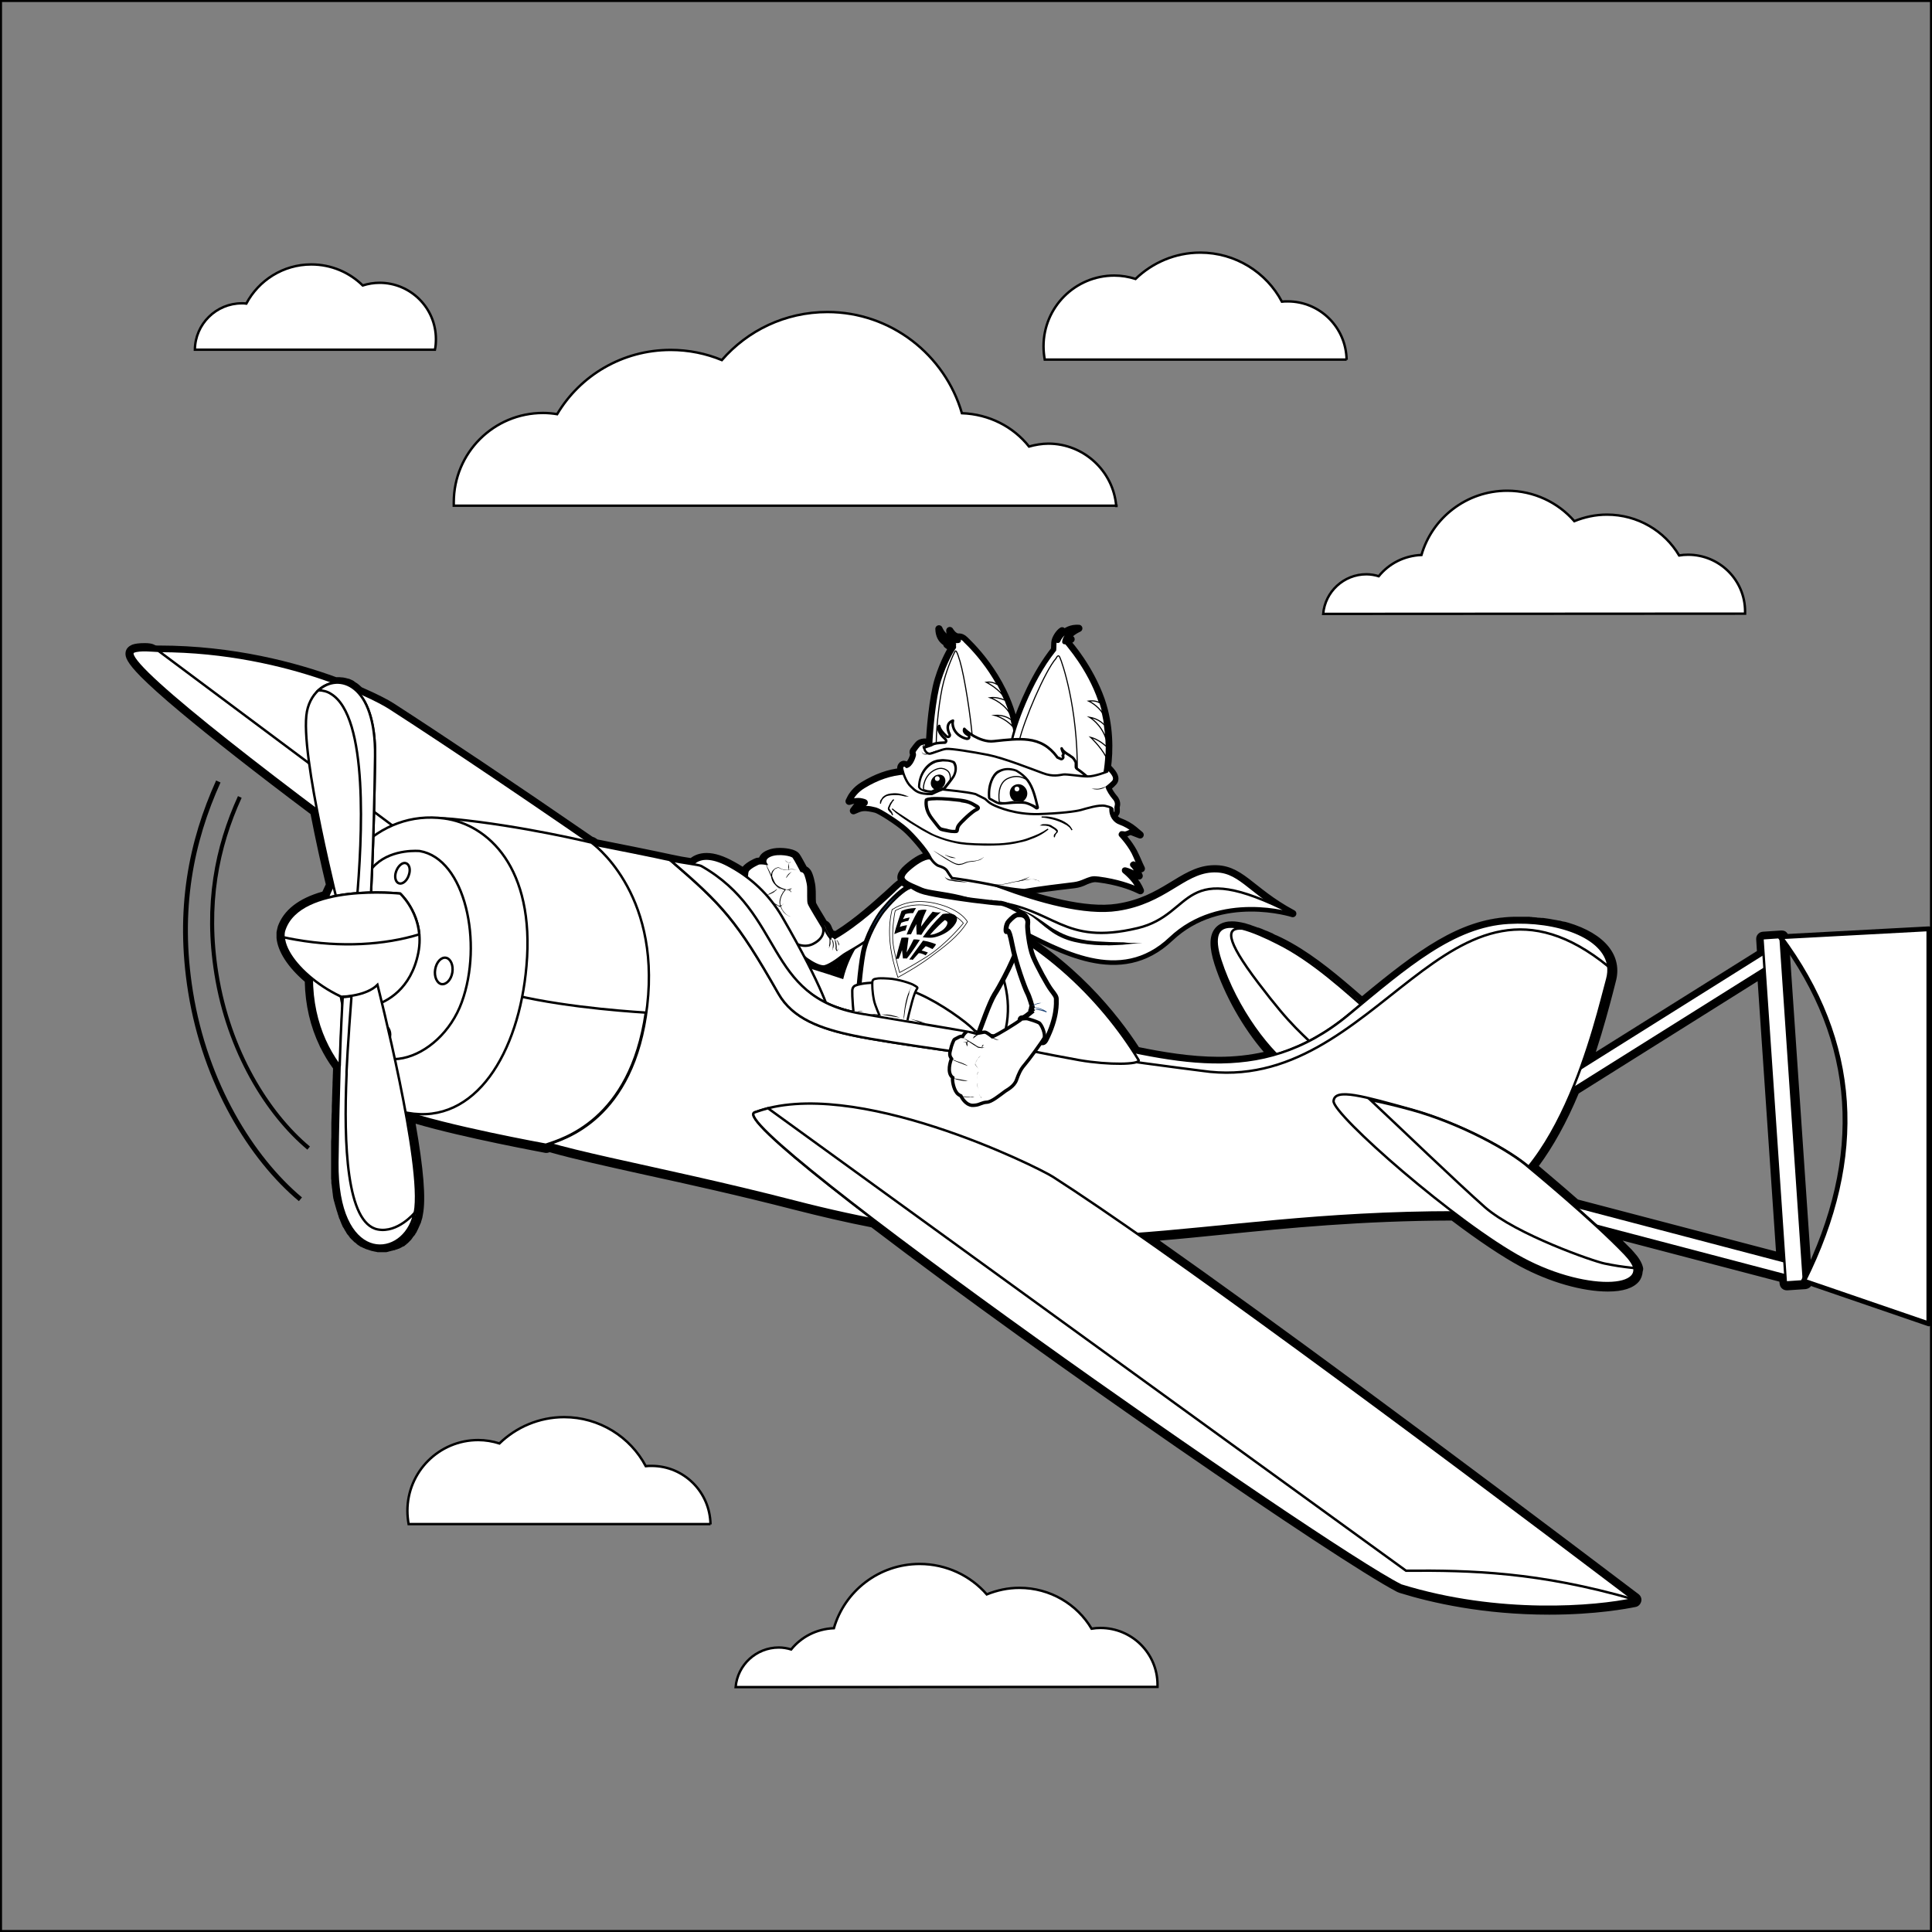 <?xml version="1.0" encoding="utf-8"?>
<!-- Generator: Adobe Illustrator 22.1.0, SVG Export Plug-In . SVG Version: 6.00 Build 0)  -->
<svg version="1.1" xmlns="http://www.w3.org/2000/svg" xmlns:xlink="http://www.w3.org/1999/xlink" x="0px" y="0px"
	 viewBox="0 0 800 800" style="enable-background:new 0 0 800 800;" xml:space="preserve">
<rect x="0" y="0" width="800" height="800" fill="#808080" stroke="none"/>
<style type="text/css">
	.st0{fill:#FFFFFF;}
	.st1{fill:#FFFFFF;stroke:#000000;stroke-miterlimit:10;}
	.st2{stroke:#000000;stroke-width:3;stroke-linejoin:round;stroke-miterlimit:10;}
	
		.st3{fill-rule:evenodd;clip-rule:evenodd;fill:#FFFFFF;stroke:#000000;stroke-width:3;stroke-linejoin:round;stroke-miterlimit:10;}
	.st4{fill-rule:evenodd;clip-rule:evenodd;fill:#FFFFFF;stroke:#000000;stroke-linejoin:round;stroke-miterlimit:10;}
	.st5{fill:#FFFFFF;stroke:#000000;stroke-width:2;stroke-miterlimit:10;}
	.st6{fill:#1A4174;}
	.st7{fill:#FFFFFF;stroke:#000000;stroke-width:0.537;stroke-miterlimit:10;}
	.st8{fill:#FFFFFF;stroke:#000000;stroke-width:0.465;stroke-miterlimit:10;}
	.st9{fill:#FFFFFF;stroke:#000000;stroke-width:1.073;stroke-linejoin:round;stroke-miterlimit:10;}
	.st10{fill:none;stroke:#000000;stroke-width:0.465;stroke-miterlimit:10;}
	.st11{stroke:#000000;stroke-width:0.465;stroke-miterlimit:10;}
	.st12{fill:#FFFFFF;stroke:#000000;stroke-width:0.93;stroke-linejoin:round;stroke-miterlimit:10;}
	.st13{fill:#25B189;}
	.st14{fill:#FFFFFF;stroke:#000000;stroke-width:0.465;stroke-linejoin:round;stroke-miterlimit:10;}
	.st15{opacity:0.5;fill:#125B45;enable-background:new    ;}
	.st16{fill:#FFFFFF;stroke:#000000;stroke-width:0.263;stroke-miterlimit:10;}
	.st17{fill:#FFFFFF;stroke:#000000;stroke-width:0.421;stroke-linejoin:round;stroke-miterlimit:10;}
	.st18{fill:#FFFFFF;stroke:#000000;stroke-width:1.395;stroke-miterlimit:10;}
	.st19{clip-path:url(#SVGID_2_);}
	.st20{fill:#FFFFFF;stroke:#000000;stroke-width:0.93;stroke-miterlimit:10;}
	
		.st21{fill-rule:evenodd;clip-rule:evenodd;fill:#FFFFFF;stroke:#000000;stroke-width:2;stroke-linejoin:round;stroke-miterlimit:10;}
	.st22{fill-rule:evenodd;clip-rule:evenodd;fill:none;stroke:#000000;stroke-width:2;stroke-linejoin:round;stroke-miterlimit:10;}
	
		.st23{fill-rule:evenodd;clip-rule:evenodd;fill:none;stroke:#000000;stroke-width:1.68;stroke-linejoin:round;stroke-miterlimit:10;}
	
		.st24{fill-rule:evenodd;clip-rule:evenodd;fill:none;stroke:#000000;stroke-width:1.684;stroke-linejoin:round;stroke-miterlimit:10;}
</style>
<g id="Layer_2">
	<g>
		<path class="st0" d="M641.1,666.8c-14.9,0-37.7-1.5-61.5-8.9c-0.1,0-0.2-0.1-0.2-0.1c-0.3-0.1-0.5-0.3-0.8-0.4
			c-24.6-12.9-145.4-96-217.5-150.9c-10.4-2-21.2-4.5-32.3-7.3c-22.8-5.9-43.6-10.5-62-14.5c-16-3.5-29.8-6.6-39.5-9.4l-0.7,0.2
			c-0.2,0.1-0.3,0.1-0.5,0.1c-0.1,0-0.2,0-0.3,0c-0.4-0.1-36.2-6.6-56-12.7c3.5,19.7,4.7,33,3.4,39.6c-0.1,0.8-0.4,1.6-0.6,2.4
			c0,0,0,0.1,0,0.1c0,0-0.2,0.5-0.2,0.5c-0.1,0.2-0.1,0.4-0.2,0.5c0,0.1-0.1,0.3-0.2,0.4c-0.1,0.1-0.1,0.3-0.2,0.4l-0.2,0.4
			c-0.1,0.1-0.1,0.3-0.2,0.4l-0.2,0.4c-0.1,0.1-0.1,0.3-0.2,0.4c-0.1,0.1-0.1,0.2-0.2,0.4c-0.1,0.1-0.2,0.3-0.2,0.4
			c-0.1,0.1-0.1,0.2-0.2,0.4c-0.1,0.1-0.2,0.2-0.2,0.4l-0.2,0.3c-0.1,0.1-0.2,0.2-0.3,0.4c-0.1,0.1-0.2,0.2-0.2,0.3
			c0,0-0.3,0.4-0.3,0.4l-0.2,0.3l-0.5,0.6l-0.3,0.3l-1.2-1l1.1,1l-0.2,0.2l-0.2,0.2l-1.2-1l1,1.1l-0.2,0.2c-0.1,0.1-0.2,0.2-0.3,0.3
			l-0.3,0.2c-0.1,0.1-0.6,0.4-0.6,0.5c-0.1,0.1-0.5,0.3-0.5,0.3l-0.2,0.1c-0.2,0.1-0.4,0.3-0.6,0.4c0,0-0.1,0.1-0.1,0.1
			c-0.2,0.1-0.4,0.2-0.6,0.3c0,0-0.6,0.3-0.7,0.3c-0.1,0-0.1,0.1-0.2,0.1l-0.7-1.3l0.5,1.4c-0.1,0.1-0.2,0.1-0.4,0.2l-0.7,0.3
			l-0.3,0.1c-0.2,0.1-0.3,0.1-0.5,0.1l-0.3,0.1c-0.1,0-0.3,0.1-0.4,0.1l-0.7,0.1l-0.4,0c-0.1,0-0.3,0-0.4,0l-0.4,0
			c-0.1,0-0.3,0-0.4,0c0,0-0.4,0-0.4,0c-0.2,0-0.3,0-0.4,0c-0.1,0-0.2,0-0.4,0c-0.1,0-0.3,0-0.4,0l-0.4,0c-0.1,0-0.3,0-0.4-0.1
			l-0.4-0.1c-0.1,0-0.3-0.1-0.4-0.1l-0.4-0.1c-0.1,0-0.3-0.1-0.4-0.1l-0.4-0.1c-0.1,0-0.3-0.1-0.4-0.1l-0.4-0.1
			c-0.1-0.1-0.3-0.1-0.4-0.2c-0.1,0-0.2-0.1-0.4-0.2c-0.1-0.1-0.3-0.1-0.4-0.2l-0.3-0.2c-0.1-0.1-0.2-0.1-0.4-0.2l0.6-1.4l-0.7,1.3
			l-0.3-0.1c-0.1-0.1-0.2-0.1-0.3-0.2l0.7-1.4l-0.8,1.3l-0.2-0.2c-0.1-0.1-0.3-0.2-0.4-0.3l-0.3-0.2c-0.1-0.1-0.2-0.2-0.4-0.3
			l-0.3-0.3c-0.1-0.1-0.3-0.2-0.4-0.4l-0.3-0.3c-0.2-0.2-0.5-0.4-0.7-0.7c-0.3-0.3-0.5-0.5-0.7-0.7l-0.2-0.3
			c-0.1-0.2-0.3-0.3-0.4-0.5c0,0-0.5-0.7-0.6-0.8l-0.3-0.4c-0.1-0.2-0.2-0.4-0.3-0.5c0,0-0.5-0.8-0.6-0.9l-0.2-0.4l1.2-0.9l-1.3,0.7
			c-0.1-0.2-0.2-0.3-0.3-0.5l-0.2-0.5c-0.1-0.2-0.2-0.4-0.3-0.6l-0.2-0.4c-0.1-0.3-0.2-0.4-0.3-0.6l-0.2-0.5
			c-0.1-0.3-0.2-0.5-0.3-0.7c-0.1-0.2-0.1-0.4-0.2-0.6c-0.1-0.2-0.2-0.4-0.2-0.6l-0.2-0.6c-0.1-0.2-0.1-0.4-0.2-0.7l-0.2-0.6
			c-0.1-0.2-0.1-0.5-0.2-0.7c-0.1-0.2-0.1-0.4-0.2-0.6c-0.1-0.2-0.1-0.5-0.2-0.7l-0.2-0.7c-0.1-0.2-0.1-0.5-0.2-0.8
			c-0.1-0.2-0.1-0.5-0.1-0.7c-0.1-0.3-0.1-0.5-0.2-0.8l-0.1-0.7c0-0.3-0.2-0.9-0.2-0.9l-0.1-0.6c0-0.3-0.2-1.6-0.2-1.6
			c0-0.2-0.2-1.7-0.2-1.7c0-0.2-0.2-1.7-0.2-1.7c0-0.3-0.1-1.8-0.1-1.8c0-0.3,0-1.1,0-1.1l0-0.7c0-0.4,0-0.8,0-1.2l0-0.8
			c0-0.7,0-1.3,0-2l0.1-8.2l0.1-7.7l0.2-7.4l0.2-6l0.2-5.9l0.1-3.8c-2.1-2.8-3.9-5.8-5.4-8.9l-0.1-0.1c-0.1-0.1-0.1-0.2-0.1-0.3
			c-3.9-8.1-5.9-17.1-6.1-26.9c-7-5.9-11.3-12.2-11.7-17.6c0,0,0-0.1,0-0.1c0-0.1,0-0.2,0-0.3c0-0.4,0-0.7,0-0.9c0-0.1,0-0.3,0-0.4
			c0-0.3,0.1-0.5,0.1-0.8c0-0.2,0-0.3,0.1-0.4c0.1-0.4,0.2-0.7,0.3-1.1c0,0,0,0,0,0h0c2.3-6.5,8.4-11.2,18.2-13.8
			c0.6-1.4,1.2-2.8,1.9-4.1c-1.8-7.6-4.3-18.8-6.5-30.1c-77.6-58.4-76.8-63.9-76.5-66c0.1-0.9,0.7-1.5,1.5-1.8c0,0,0.1,0,0.1,0
			c1.2-0.4,2.8-0.6,4.8-0.6c1.5,0,3,0.1,4.3,0.2l1.1,0.1l0.5,0c31,0,56.8,7.1,73.1,13.2c0,0,0.2,0,0.2,0c0.2,0,0.4,0,0.6,0
			c0.5,0,1,0,1.5,0.1l0.2,0c0.3,0,0.7,0.1,1,0.2c0.4,0.1,0.7,0.2,1,0.3l0.2,0.1c0.3,0.1,0.7,0.2,1,0.4c0,0,0.1,0,0.1,0
			c0.3,0.2,0.6,0.3,0.9,0.5l0.1,0.1c0.3,0.2,0.6,0.4,0.9,0.6l0.1,0.1c0.4,0.2,0.7,0.5,0.9,0.7c0.3,0.3,0.6,0.6,0.9,0.8l0.2,0.2
			c6.4,2.8,11,5.3,13,6.5c20.1,12.9,50.3,33.1,82.9,55.6l0.5,0.1c0.2,0,0.4,0.1,0.5,0.2c0,0,0.3,0.2,0.9,0.7
			c11.2,2.2,22.9,4.5,31.2,6.3c2.8,0.6,5.6,1.1,7.9,1.4l0.6,0.1c1.3-1.1,3.2-2.2,6.2-2.2c3.1,0,6.8,1.2,11,3.6
			c1.5,0.8,3,1.8,4.5,2.8c0.1-0.3,0.3-0.7,0.6-1.1c1.4-1.7,4.5-3.2,5.2-3.4c0.5-0.1,1-0.2,1.5-0.2c0,0,0.1,0,0.1,0
			c0-0.1,0.1-0.2,0.1-0.3c0.4-1.2,1.4-2.1,3-2.8c1.2-0.5,2.7-0.7,4.4-0.7c1.6,0,5.8,0.4,7,2c0.6,0.9,2.3,4.1,3,5.4
			c0.5,0.2,1.2,0.6,1.6,1.4c0.6,1,1.5,4.5,1.7,6.4c0.1,0.8,0.1,1.9,0.1,3.1c0,1.2,0,2.9,0.1,3.3c0.2,0.7,2.7,4.7,4,6.8
			c0.3,0.5,0.6,1,0.9,1.4c1.3,0.4,1.8,1.8,1.9,2.3c0,0.1,0.1,0.2,0.1,0.2c0.4,0.7,0.8,1.4,1.1,1.9c0.1,0,0.2,0,0.3,0
			c0.4,0,0.9,0.1,1.3,0.4c8.6-5.1,17.4-13.2,20.4-15.9l0.6-0.6c0.9-0.8,1.7-1.6,2.4-2.3c1.9-1.8,2.9-2.8,3.9-3
			c0.3-0.1,0.5-0.1,0.8-0.1c1.3,0,2.9,0.6,3.1,0.6c0.6,0.2,1,0.8,1,1.5c0,0.6-0.4,1.1-0.9,1.3c-0.3,0.2-1.3,1.3-4.6,6.1
			c3.8-1.4,7.8-2.2,12-2.2c2.1,0,4.3,0.2,6.4,0.6c0.1,0,0.1,0,0.2,0c1.1,0.3,2.2,0.7,3.3,1c0.3,0.1,1.1,0.4,1.1,0.4
			c0.7,0.2,1.4,0.5,2.1,0.7c0.4,0.1,0.8,0.3,1.3,0.5c0.7,0.2,1.3,0.5,1.9,0.7c0.5,0.2,0.9,0.4,1.4,0.5c0.6,0.2,1.2,0.5,1.8,0.7
			l0.3,0.1c0.4,0.1,0.7,0.3,1.1,0.4c0.6,0.2,1.1,0.5,1.7,0.7c0,0,1.1,0.5,1.4,0.6c0.9,0.4,1.9,0.9,2.8,1.4c0.3,0.2,0.7,0.3,1,0.5
			l0.9,0.5c0.2,0.1,0.5,0.3,0.7,0.4c0,0,0.1,0,0.1,0.1c29.3,15.5,47.7,39.2,56.2,52.3c9.5,2,21.9,4.2,34,4.2
			c7.7,0,14.7-0.8,21.4-2.6c-9.2-10.1-17.4-24.3-21.8-37.7c-2-6.3-2.1-10.7-0.2-13.3c1.2-1.7,3.2-2.6,6-2.6c1.5,0,3.2,0.3,5.2,0.8
			c0,0,0,0,0,0c0.5,0.1,1.1,0.3,1.6,0.5l0.3,0.1c0.5,0.1,0.9,0.3,1.3,0.4l0.4,0.1c0.5,0.2,1.1,0.4,1.7,0.6l0.1,0
			c0.6,0.2,1.1,0.4,1.6,0.6l0.4,0.2c0.5,0.2,1,0.4,1.5,0.6l0.2,0.1c0.6,0.3,1.2,0.5,1.7,0.8l2.2,1.1c0.6,0.3,1.1,0.6,1.7,0.8
			c10.7,5.3,20.5,13.2,28.7,20.3c1.8,1.5,3.5,3.1,5.2,4.5c23.4-19.4,40.4-32.1,60.9-33.3c0.7,0,1.4-0.1,2-0.1l0.7,0
			c0.4,0,0.9,0,1.3,0l0.8,0c0.5,0,0.8,0,1.2,0c0.3,0,0.6,0,1,0c0.3,0,0.7,0,1,0c0.3,0,0.7,0,1,0.1c0.3,0,0.6,0,0.9,0.1
			c0.4,0,0.7,0.1,1.1,0.1l0.7,0.1l0,1.5l0.1-1.5c0.4,0,0.8,0.1,1.1,0.1l0.5,0.1c1.7,0.2,3.3,0.5,4.9,0.8c0.6,0.1,1.1,0.2,1.6,0.3
			l0.2,0c0.5,0.1,1,0.2,1.5,0.4l0.2,0.1c0.5,0.1,1,0.3,1.5,0.4c0,0,0.1,0,0.1,0c14.6,4.3,21.6,12.8,18.8,22.8
			c-0.3,1.2-0.8,2.8-1.3,4.7c-1.7,6.4-4.4,16.8-8.3,28.1l71-44.5l-0.4-5.7c-0.1-0.8,0.6-1.5,1.4-1.6l7.5-0.5c0,0,0.1,0,0.1,0
			c0.4,0,0.7,0.1,1,0.4c0.3,0.3,0.5,0.6,0.5,1l9.7,142.5c0,0.4-0.1,0.8-0.4,1.1s-0.6,0.5-1,0.5c0,0-7.6,0.5-7.6,0.5
			c-0.4,0-0.7-0.1-1-0.4c-0.3-0.3-0.5-0.6-0.5-1l-0.1-1.9l-71.4-18.8c1.9,1.8,3.6,3.5,5.1,5c1,1,1.9,1.9,2.7,2.8
			c0.2,0.3,0.5,0.5,0.7,0.7c1.9,2.1,3.1,4.1,3.6,5.8c0.1,0.4,0.1,0.8-0.1,1.1c0,1.3-0.4,2.6-1.2,3.6c-2.4,2.9-7.6,3.5-11.6,3.5
			c-10.2,0-23.8-3.9-35.6-10.2c-7.5-4-17.4-10.6-28.6-19.2c-37.7,0.1-68.2,3.1-95.1,5.8c-10.5,1-20.5,2-30.5,2.8
			c46.7,32.7,118,85.3,201.7,148.7c0.5,0.4,0.7,0.9,0.6,1.5c-0.1,0.6-0.6,1-1.1,1.1C673.1,664.4,660.3,666.8,641.1,666.8z
			 M737,520.2l-7.9-116.4l-76.6,48.1c-5.2,12.6-11.1,23.1-17.4,31.2c2.4,2,9.6,8,17.6,15L737,520.2z M342.8,401.3
			c1.6,0.5,3.3,1.1,5,1.6c0.6-2.2,1.4-4.3,2.3-6.3c-0.2,0.1-0.3,0.2-0.5,0.3C347.6,398.6,344.9,400.5,342.8,401.3z"/>
		<path d="M59.9,269.3c1.9,0,3.9,0.2,5.3,0.2c0.2,0,0.4,0,0.6,0c30.2,0,55.8,6.8,72.9,13.2c0.1,0,0.2,0,0.4,0c0,0,0.1,0,0.1,0
			c0.2,0,0.3,0,0.5,0c0.4,0,0.9,0,1.3,0.1c0.1,0,0.1,0,0.2,0c0.3,0,0.6,0.1,0.9,0.2c0,0,0,0,0,0c0.3,0.1,0.6,0.2,0.9,0.2
			c0,0,0.1,0,0.1,0c0.3,0.1,0.6,0.2,0.9,0.3c0,0,0.1,0,0.1,0.1c0.3,0.1,0.5,0.3,0.8,0.4c0,0,0.1,0,0.1,0.1c0.3,0.2,0.6,0.3,0.8,0.5
			c0.1,0,0.1,0.1,0.2,0.1c0.3,0.2,0.5,0.4,0.8,0.6c0,0,0,0,0,0c0.3,0.2,0.5,0.5,0.8,0.7c0.1,0.1,0.1,0.1,0.2,0.2
			c0.1,0.1,0.1,0.1,0.2,0.2c6.8,3,11.3,5.4,13.1,6.5c18.2,11.7,47.8,31.5,83.1,55.8c0.5,0.1,0.7,0.2,0.7,0.2s0.4,0.3,1.1,0.9
			c10.8,2.1,22.9,4.5,31.6,6.4h0c3.4,0.8,6.8,1.2,9.3,1.6c1.1-1.2,2.9-2.3,5.7-2.3c2.5,0,5.9,0.9,10.3,3.4c2.1,1.2,4.1,2.5,6.2,4
			c0.1,0,0.1-0.1,0.2-0.1c0.2-0.9,0-1.8,0.6-2.6c1.2-1.4,3.9-2.7,4.4-2.8c0.3-0.1,0.7-0.1,1.1-0.1c0.7,0,1.4,0.1,1.7,0.1
			c0,0,0-0.1,0-0.1c0,0,0,0,0.1,0.1c0.1,0,0.1,0,0.1,0s-1.3-2.1,2-3.4c1.1-0.5,2.5-0.6,3.8-0.6c2.7,0,5.3,0.7,5.7,1.3
			c0.7,1,3.2,5.7,3.2,5.7s0.9,0.2,1.4,0.9c0.5,0.8,1.3,3.9,1.5,5.7c0.1,1.8-0.1,5.9,0.2,6.8c0.2,0.8,3.9,6.8,5.4,9.2
			c0.1,0,0.1,0,0.2,0c1,0,1.2,1.3,1.4,1.8c0.9,1.9,2.1,3.4,2.1,3.4c0.2-0.5,0.4-0.6,0.7-0.6c0.2,0,0.4,0.1,0.6,0.2c0,0,0,0,0,0l0,0
			c0.3,0.2,0.6,0.4,0.6,0.4c9.7-5.5,19.7-15,22.1-17.2c2.4-2.2,4.7-4.7,5.7-5c0.1,0,0.3,0,0.5,0c1.1,0,2.6,0.6,2.6,0.6
			c-0.9,0.2-4.8,5.9-8.3,11.1c4.8-2.7,10.2-4.3,16.2-4.3c2,0,4,0.2,6.2,0.5l0,0l0,0c0,0,0.1,0,0.1,0c1.1,0.3,2.1,0.6,3.1,1
			c0.4,0.1,0.7,0.2,1.1,0.4c0.7,0.2,1.4,0.5,2.1,0.7c0.4,0.2,0.9,0.3,1.3,0.5c0.6,0.2,1.2,0.5,1.8,0.7c0.5,0.2,0.9,0.3,1.3,0.5
			c0.6,0.2,1.2,0.5,1.8,0.7c0.4,0.2,0.9,0.4,1.3,0.6c0.6,0.3,1.2,0.5,1.8,0.8c0.4,0.2,0.8,0.4,1.3,0.6c0.9,0.4,1.9,0.9,2.8,1.3
			c0.5,0.2,1,0.5,1.4,0.7c0.4,0.2,0.8,0.4,1.2,0.6c0,0,0,0,0,0c24.8,13,44,33.6,56.1,52.4c11.9,2.5,23.5,4.3,34.9,4.3
			c8.2,0,16.2-0.9,24.2-3.3c-8.9-9.2-18.2-23.7-23.1-38.9c-3.3-10.3-0.9-13.9,4.3-13.9c1.4,0,3,0.3,4.8,0.7c0,0,0,0,0,0c0,0,0,0,0,0
			c0.5,0.1,1,0.3,1.5,0.4c0.1,0,0.2,0.1,0.4,0.1c0.4,0.1,0.8,0.3,1.3,0.4c0.1,0,0.2,0.1,0.4,0.1c0.5,0.2,1.1,0.4,1.6,0.6
			c0.1,0,0.1,0,0.2,0.1c0.5,0.2,1,0.4,1.5,0.6c0.1,0.1,0.3,0.1,0.4,0.2c0.5,0.2,1,0.4,1.5,0.6c0.1,0,0.2,0.1,0.2,0.1
			c0.6,0.3,1.1,0.5,1.7,0.8c0.1,0.1,0.3,0.1,0.4,0.2c0.5,0.2,0.9,0.4,1.4,0.7c0.2,0.1,0.3,0.1,0.5,0.2c0.6,0.3,1.1,0.6,1.7,0.8
			c10.3,5.1,19.9,12.8,28.4,20.1c2.1,1.8,4.2,3.6,6.2,5.4c21.8-18.1,40-32.6,61-33.8c0.7,0,1.3-0.1,2-0.1c0.2,0,0.5,0,0.7,0
			c0.4,0,0.8,0,1.3,0c0,0,0.1,0,0.1,0c0.2,0,0.5,0,0.7,0c0.4,0,0.7,0,1.1,0c0.3,0,0.6,0,0.9,0c0.3,0,0.7,0,1,0c0.3,0,0.7,0,1,0.1
			c0.3,0,0.6,0,0.9,0.1c0.4,0,0.7,0.1,1,0.1c0.3,0,0.5,0.1,0.8,0.1c0.4,0,0.8,0.1,1.1,0.1c0.2,0,0.4,0,0.5,0.1
			c1.6,0.2,3.2,0.5,4.7,0.8c0,0,0,0,0.1,0c0.5,0.1,1,0.2,1.5,0.3c0.1,0,0.1,0,0.2,0c0.5,0.1,1,0.2,1.5,0.4c0.1,0,0.1,0,0.2,0.1
			c0.5,0.1,1,0.3,1.5,0.4c0,0,0.1,0,0.1,0c12.3,3.6,20.6,10.9,17.8,21c-1.7,6-5.1,20.6-11,36.7L730,395l-0.4-6.6l7.5-0.5l9.7,142.5
			l-7.5,0.5l-0.2-3l-78.2-20.6c3.3,3.1,6.6,6.1,9.5,9c0.9,0.9,1.9,1.9,2.7,2.8c0.2,0.2,0.4,0.5,0.7,0.7c1.8,2,2.9,3.8,3.3,5.2
			c-0.1,0-0.2,0-0.3,0c0.8,4.2-3.8,6.4-11.3,6.4c-9,0-22.2-3.2-34.9-10c-8.1-4.3-18.4-11.4-28.8-19.3c-54.3,0.1-92.4,6.1-130.4,9
			c51.3,35.8,128.9,93.4,205.1,151.1c-7.1,1.5-19.7,3.1-35.2,3.1c-17.7,0-39.3-2.1-61-8.8c-0.3-0.1-0.5-0.3-0.8-0.4
			c-24.8-12.9-147.3-97.3-217.5-151c-10.2-2-21-4.4-32.5-7.4c-43.8-11.3-81.6-18.1-101.9-24c-0.2,0.1-0.4,0.1-0.6,0.2
			c-0.2,0.1-0.4,0.1-0.5,0.2c0,0-38-6.9-57.5-13.2c-0.2,0-0.5-0.1-0.7-0.1c3.1,17.1,5.3,33.7,3.8,41.4c-0.1,0.8-0.3,1.5-0.6,2.2
			c0,0,0,0.1,0,0.1c0,0,0,0.1,0,0.1c0,0.1-0.1,0.3-0.1,0.4c-0.1,0.1-0.1,0.3-0.2,0.4c0,0.1-0.1,0.2-0.1,0.4
			c-0.1,0.1-0.1,0.3-0.2,0.4c-0.1,0.1-0.1,0.2-0.2,0.4c-0.1,0.1-0.1,0.3-0.2,0.4c-0.1,0.1-0.1,0.2-0.2,0.3c-0.1,0.1-0.1,0.3-0.2,0.4
			c-0.1,0.1-0.1,0.2-0.2,0.3c-0.1,0.1-0.1,0.2-0.2,0.4c-0.1,0.1-0.1,0.2-0.2,0.3c-0.1,0.1-0.1,0.2-0.2,0.3c-0.1,0.1-0.1,0.2-0.2,0.3
			c-0.1,0.1-0.2,0.2-0.2,0.3c-0.1,0.1-0.1,0.2-0.2,0.3c-0.1,0.1-0.2,0.2-0.3,0.3c-0.1,0.1-0.2,0.2-0.2,0.3c-0.1,0.1-0.2,0.2-0.3,0.3
			c-0.1,0.1-0.2,0.2-0.2,0.3c-0.1,0.1-0.2,0.2-0.3,0.3c-0.1,0.1-0.2,0.2-0.2,0.2c-0.1,0.1-0.2,0.2-0.3,0.3c-0.1,0.1-0.2,0.2-0.3,0.2
			c-0.1,0.1-0.2,0.2-0.3,0.3c-0.1,0.1-0.2,0.1-0.3,0.2c-0.1,0.1-0.2,0.2-0.3,0.3c-0.1,0.1-0.2,0.1-0.3,0.2c-0.1,0.1-0.2,0.2-0.4,0.3
			c-0.1,0.1-0.1,0.1-0.2,0.2c-0.2,0.1-0.4,0.2-0.6,0.4c0,0-0.1,0-0.1,0.1c-0.2,0.1-0.3,0.2-0.5,0.3c-0.1,0-0.2,0.1-0.3,0.1
			c-0.1,0.1-0.3,0.1-0.4,0.2c-0.1,0-0.2,0.1-0.3,0.1c-0.1,0.1-0.2,0.1-0.4,0.2c-0.1,0-0.2,0.1-0.3,0.1c-0.1,0-0.2,0.1-0.4,0.1
			c-0.1,0-0.2,0.1-0.3,0.1c-0.1,0-0.2,0.1-0.4,0.1c-0.1,0-0.2,0.1-0.3,0.1c-0.1,0-0.2,0.1-0.4,0.1c-0.1,0-0.2,0-0.3,0.1
			c-0.1,0-0.2,0-0.4,0.1c-0.1,0-0.2,0-0.3,0c-0.1,0-0.2,0-0.4,0c-0.1,0-0.2,0-0.3,0c-0.1,0-0.2,0-0.4,0c-0.1,0-0.2,0-0.3,0
			c0,0,0,0-0.1,0c-0.1,0-0.2,0-0.3,0c-0.1,0-0.2,0-0.3,0c-0.1,0-0.2,0-0.4,0c-0.1,0-0.2,0-0.3,0c-0.1,0-0.2,0-0.4,0
			c-0.1,0-0.2,0-0.3-0.1c-0.1,0-0.2,0-0.4-0.1c-0.1,0-0.2,0-0.3-0.1c-0.1,0-0.2-0.1-0.4-0.1c-0.1,0-0.2-0.1-0.3-0.1
			c-0.1,0-0.2-0.1-0.4-0.1c-0.1,0-0.2-0.1-0.3-0.1c-0.1,0-0.2-0.1-0.4-0.1c-0.1,0-0.2-0.1-0.3-0.1c-0.1-0.1-0.2-0.1-0.4-0.2
			c-0.1,0-0.2-0.1-0.3-0.2c-0.1-0.1-0.2-0.1-0.4-0.2c-0.1-0.1-0.2-0.1-0.3-0.2c-0.1-0.1-0.2-0.2-0.4-0.2c-0.1-0.1-0.2-0.1-0.3-0.2
			c-0.1-0.1-0.3-0.2-0.4-0.3c-0.1-0.1-0.2-0.1-0.3-0.2c-0.1-0.1-0.3-0.2-0.4-0.3c-0.1-0.1-0.2-0.1-0.3-0.2c-0.1-0.1-0.3-0.2-0.4-0.4
			c-0.1-0.1-0.1-0.1-0.2-0.2c-0.2-0.2-0.4-0.4-0.6-0.6c0,0,0,0,0,0c-0.2-0.2-0.4-0.4-0.6-0.6c-0.1-0.1-0.1-0.2-0.2-0.3
			c-0.1-0.2-0.3-0.3-0.4-0.5c-0.1-0.1-0.2-0.2-0.2-0.3c-0.1-0.1-0.2-0.3-0.3-0.5c-0.1-0.1-0.2-0.2-0.2-0.3c-0.1-0.2-0.2-0.3-0.3-0.5
			c-0.1-0.1-0.2-0.3-0.2-0.4c-0.1-0.2-0.2-0.3-0.3-0.5c-0.1-0.1-0.2-0.3-0.2-0.4c-0.1-0.2-0.2-0.3-0.3-0.5c-0.1-0.1-0.2-0.3-0.2-0.4
			c-0.1-0.2-0.2-0.4-0.3-0.5c-0.1-0.2-0.2-0.3-0.2-0.5c-0.1-0.2-0.2-0.4-0.3-0.6c-0.1-0.2-0.1-0.3-0.2-0.5c-0.1-0.2-0.2-0.4-0.2-0.6
			c-0.1-0.2-0.1-0.4-0.2-0.5c-0.1-0.2-0.2-0.4-0.2-0.6c-0.1-0.2-0.1-0.4-0.2-0.6c-0.1-0.2-0.1-0.4-0.2-0.6c-0.1-0.2-0.1-0.4-0.2-0.6
			c-0.1-0.2-0.1-0.4-0.2-0.7c-0.1-0.2-0.1-0.4-0.2-0.6c-0.1-0.2-0.1-0.5-0.2-0.7c-0.1-0.2-0.1-0.4-0.2-0.6c-0.1-0.2-0.1-0.5-0.2-0.7
			c0-0.2-0.1-0.4-0.1-0.7c-0.1-0.3-0.1-0.5-0.2-0.8c0-0.2-0.1-0.5-0.1-0.7c0-0.3-0.1-0.5-0.1-0.8c0-0.2-0.1-0.5-0.1-0.7
			c0-0.3-0.1-0.6-0.1-0.8c0-0.2-0.1-0.5-0.1-0.7c0-0.3-0.1-0.6-0.1-0.9c0-0.3-0.1-0.5-0.1-0.8c0-0.3-0.1-0.6-0.1-0.9
			c0-0.3,0-0.5-0.1-0.8c0-0.3,0-0.7-0.1-1c0-0.3,0-0.5,0-0.8c0-0.4,0-0.7,0-1.1c0-0.2,0-0.5,0-0.7c0-0.4,0-0.8,0-1.3
			c0-0.2,0-0.4,0-0.7c0-0.6,0-1.3,0-2c0-1.2,0-2.4,0-3.6c0-0.3,0-0.6,0-1c0-0.9,0-1.8,0-2.7c0-0.3,0-0.6,0-0.9c0-1.1,0-2.3,0.1-3.4
			c0-0.2,0-0.5,0-0.7c0-0.9,0-1.8,0-2.6c0-0.3,0-0.7,0-1c0-1,0-1.9,0.1-2.9c0-0.1,0-0.2,0-0.3c0-1.1,0-2.1,0.1-3.1
			c0-0.3,0-0.5,0-0.8c0-0.8,0-1.6,0.1-2.4c0-0.2,0-0.5,0-0.7c0-1,0-2,0.1-2.9c0-0.1,0-0.2,0-0.3c0-0.8,0-1.7,0.1-2.5
			c0-0.2,0-0.5,0-0.7c0-0.8,0-1.6,0.1-2.4c0-0.1,0-0.2,0-0.3c0-0.9,0.1-1.8,0.1-2.7c0-0.1,0-0.2,0-0.3c0-0.4,0-0.9,0-1.3
			c0,0,0,0,0,0c0,0,0,0,0,0c-2-2.7-3.9-5.8-5.6-9.1c0-0.1-0.1-0.1-0.1-0.2c0,0,0,0,0,0c-3.6-7.5-6-16.5-6-27.1
			c-6.6-5.4-11.4-11.8-11.7-17.1c0,0,0,0,0,0c0,0,0,0,0,0c0-0.1,0-0.2,0-0.3c0-0.3,0-0.5,0-0.8c0-0.1,0-0.2,0-0.4
			c0-0.2,0-0.5,0.1-0.7c0-0.1,0-0.2,0.1-0.3c0.1-0.3,0.1-0.6,0.2-0.9c0,0,0,0,0,0c2.5-7.1,9.7-11,17.9-13c0.7-1.8,1.5-3.5,2.3-5.2
			c-1.9-8.1-4.5-19.6-6.7-31.1c-46.4-34.9-81.4-63.5-75.8-65.6c0,0,0,0,0,0c0,0,0,0,0,0C56.6,269.4,58.2,269.3,59.9,269.3
			 M392.7,375.2c-0.6-0.4-1.3-0.8-1.9-1.1C391,374.2,391.6,374.6,392.7,375.2 M341,400.2c-1.9,0-4.9-1.7-6.8-3.1
			c-0.4-0.3-0.8-0.6-1.2-1c0.8,1.6,1.6,3,2.3,4.4c4.3,1.3,8.8,2.7,13.6,4.3c1.1-4.2,2.7-8.4,5-12.2c-2.3,1.4-4.1,2.3-5.1,3.1
			C346.7,397.4,343,400.1,341,400.2C341,400.2,341,400.2,341,400.2 M738.7,522.2l-8.2-121l-79.2,49.6c-4.7,11.5-10.7,23.1-18.3,32.4
			c0.1,0.1,0.2,0.2,0.3,0.2c0,0,8.7,7.2,18.7,16L738.7,522.2 M59.9,266.3c-2.3,0-4,0.2-5.3,0.7c-0.1,0-0.1,0-0.1,0.1
			c-1.3,0.5-2.3,1.6-2.5,3c-0.3,2,0.7,4.4,6.3,10.1c3.7,3.7,9.1,8.6,16.3,14.6c12.9,10.8,31.1,25.1,54,42.3
			c2.1,10.9,4.5,21.6,6.3,29.1c-0.5,1-0.9,2-1.4,3c-9.9,2.8-16.1,7.7-18.5,14.5c0,0,0,0.1,0,0.1c-0.1,0.4-0.2,0.8-0.3,1.2
			c0,0.1,0,0.2-0.1,0.4l0,0.1c-0.1,0.3-0.1,0.6-0.1,0.9c0,0.2,0,0.3,0,0.5c0,0.3,0,0.6,0,1c0,0.1,0,0.2,0,0.3c0,0,0,0.1,0,0.1
			c0,0,0,0.1,0,0.1c0.5,5.6,4.7,12.1,11.7,18.1c0.2,9.6,2.3,18.6,6.2,26.7c0.1,0.2,0.1,0.3,0.2,0.5c0,0,0.1,0.1,0.1,0.1
			c1.5,3,3.2,5.9,5.2,8.6l0,0.3l0,0.1l0,0.1l-0.1,2.7l0,0.1l0,0.2l-0.1,2.4l0,0.5l0,0.2l-0.1,2.5l0,0.2l0,0.2l-0.1,2.9l0,0.5l0,0.2
			l-0.1,2.4l0,0.3l0,0.5c0,1,0,2.1-0.1,3.1l0,0.2l0,0.1l-0.1,2.9l0,0.6l0,0.4l0,2.6l0,0.2l0,0.5c0,1.1,0,2.2-0.1,3.4l0,0.5l0,0.4
			l0,2.7l0,0.3l0,0.7c0,1.2,0,2.4,0,3.6c0,0.7,0,1.4,0,2c0,0.1,0,0.3,0,0.4l0,0.2l0,0.1c0,0.4,0,0.8,0,1.2c0,0.2,0,0.3,0,0.5l0,0.3
			l0,0.2c0,0.3,0,0.6,0,1c0,0.2,0,0.4,0,0.6l0,0.2l0,0.2c0,0.3,0,0.6,0.1,0.9c0,0.2,0,0.4,0,0.6l0,0.2l0,0.1c0,0.3,0,0.6,0.1,0.8
			c0,0.2,0,0.4,0.1,0.6l0,0.2l0,0.1c0,0.3,0.1,0.6,0.1,0.8c0,0.2,0.1,0.4,0.1,0.7l0,0.1c0,0.3,0.1,0.6,0.1,0.9
			c0,0.2,0.1,0.5,0.1,0.7l0,0.1c0,0.3,0.1,0.6,0.1,0.8c0,0.2,0.1,0.5,0.1,0.7c0.1,0.3,0.1,0.5,0.2,0.8c0,0.2,0.1,0.5,0.2,0.7
			c0.1,0.3,0.1,0.5,0.2,0.8c0.1,0.2,0.1,0.5,0.2,0.7c0.1,0.3,0.1,0.5,0.2,0.7c0.1,0.2,0.1,0.4,0.2,0.7c0.1,0.2,0.1,0.5,0.2,0.7
			c0.1,0.2,0.1,0.4,0.2,0.6c0.1,0.2,0.2,0.5,0.2,0.7c0.1,0.2,0.1,0.4,0.2,0.6c0.1,0.2,0.2,0.4,0.2,0.7c0.1,0.2,0.2,0.4,0.2,0.6
			c0.1,0.2,0.2,0.4,0.3,0.6c0.1,0.2,0.2,0.4,0.2,0.6c0.1,0.2,0.2,0.4,0.3,0.6l0,0.1c0.1,0.2,0.1,0.3,0.2,0.5
			c0.1,0.2,0.2,0.4,0.3,0.6l0,0.1c0.1,0.1,0.1,0.3,0.2,0.4c0.1,0.2,0.2,0.4,0.3,0.5l0.1,0.1c0.1,0.1,0.1,0.3,0.2,0.4
			c0.1,0.2,0.2,0.3,0.3,0.5l0,0.1l0.1,0.1c0.1,0.1,0.1,0.2,0.2,0.3c0.1,0.2,0.2,0.3,0.3,0.5l0,0.1l0.1,0.1c0.1,0.1,0.1,0.2,0.2,0.3
			c0.1,0.2,0.2,0.3,0.3,0.4l0.1,0.1l0.1,0.1c0.1,0.1,0.1,0.2,0.2,0.3c0.1,0.2,0.3,0.3,0.4,0.5l0,0.1l0.1,0.1
			c0.1,0.1,0.1,0.2,0.2,0.2c0.2,0.2,0.4,0.5,0.7,0.7l0.1,0.1c0.2,0.2,0.5,0.5,0.7,0.7c0.1,0.1,0.1,0.1,0.2,0.2l0.1,0l0,0
			c0.1,0.1,0.3,0.3,0.5,0.4c0.1,0.1,0.2,0.1,0.2,0.2l0.1,0.1l0.1,0.1c0.1,0.1,0.3,0.2,0.4,0.3c0.1,0.1,0.2,0.1,0.3,0.2l0.1,0.1
			l0.1,0c0.1,0.1,0.3,0.2,0.4,0.3c0.1,0.1,0.2,0.1,0.3,0.2l0.1,0l0.1,0c0.1,0.1,0.3,0.2,0.4,0.2c0.1,0.1,0.2,0.1,0.3,0.2l0.1,0
			c0.2,0.1,0.3,0.2,0.5,0.2c0.1,0.1,0.2,0.1,0.3,0.2l0.1,0c0.1,0.1,0.3,0.1,0.5,0.2c0.1,0.1,0.2,0.1,0.4,0.1
			c0.2,0.1,0.3,0.1,0.5,0.2c0.1,0,0.3,0.1,0.4,0.1c0.2,0.1,0.3,0.1,0.5,0.2c0.1,0,0.3,0.1,0.4,0.1c0.2,0,0.3,0.1,0.5,0.1
			c0.1,0,0.3,0.1,0.4,0.1c0.2,0,0.3,0.1,0.5,0.1c0.1,0,0.3,0,0.4,0.1c0.2,0,0.3,0,0.5,0.1c0.1,0,0.3,0,0.4,0c0.2,0,0.3,0,0.5,0
			c0.1,0,0.3,0,0.4,0c0.1,0,0.3,0,0.4,0l0.1,0c0.1,0,0.3,0,0.4,0c0.2,0,0.3,0,0.5,0c0.1,0,0.3,0,0.4,0c0.2,0,0.3,0,0.5,0
			c0.2,0,0.3,0,0.4-0.1c0.1,0,0.3,0,0.4-0.1l0.1,0c0.1,0,0.2,0,0.3-0.1c0.1,0,0.3-0.1,0.4-0.1l0.1,0c0.1,0,0.2-0.1,0.3-0.1
			c0.1,0,0.3-0.1,0.4-0.1l0,0l0.1,0c0.1,0,0.2-0.1,0.3-0.1c0.1,0,0.3-0.1,0.4-0.1l0.1,0l0.1,0c0.1,0,0.2-0.1,0.3-0.1
			c0.1-0.1,0.3-0.1,0.4-0.2l0.1,0l0.1,0c0.1,0,0.2-0.1,0.3-0.1c0.1-0.1,0.3-0.1,0.4-0.2l0.1,0l0.1,0c0.1,0,0.2-0.1,0.2-0.1
			c0.2-0.1,0.4-0.2,0.6-0.3l0.2-0.1c0.2-0.1,0.5-0.3,0.7-0.4c0.1,0,0.1-0.1,0.2-0.1l0.1,0l0.1,0c0.1-0.1,0.3-0.2,0.4-0.3
			c0.1-0.1,0.2-0.1,0.2-0.2l0.1-0.1l0.1,0c0.1-0.1,0.2-0.2,0.3-0.3c0.1-0.1,0.2-0.1,0.2-0.2l0.1-0.1l0.1,0c0.1-0.1,0.2-0.2,0.3-0.3
			c0.1-0.1,0.2-0.1,0.2-0.2l0.1-0.1l0,0c0.1-0.1,0.2-0.2,0.3-0.3c0.1-0.1,0.2-0.2,0.2-0.2l0.1-0.1c0.1-0.1,0.2-0.2,0.3-0.3
			c0.1-0.1,0.2-0.2,0.2-0.3l0,0c0.1-0.1,0.2-0.2,0.3-0.4c0.1-0.1,0.2-0.2,0.2-0.3l0,0c0.1-0.1,0.2-0.3,0.3-0.4
			c0.1-0.1,0.2-0.2,0.3-0.3c0.1-0.1,0.2-0.3,0.3-0.4c0.1-0.1,0.2-0.2,0.2-0.4c0.1-0.1,0.2-0.3,0.3-0.4c0.1-0.1,0.2-0.3,0.2-0.4
			c0.1-0.1,0.2-0.3,0.2-0.4c0.1-0.1,0.1-0.3,0.2-0.4c0.1-0.1,0.2-0.3,0.2-0.4c0.1-0.1,0.1-0.3,0.2-0.4c0.1-0.2,0.1-0.3,0.2-0.5
			c0.1-0.1,0.1-0.3,0.2-0.4c0.1-0.2,0.1-0.3,0.2-0.5c0.1-0.1,0.1-0.3,0.2-0.4c0.1-0.2,0.1-0.3,0.2-0.5c0.1-0.1,0.1-0.3,0.1-0.4
			c0-0.1,0-0.1,0.1-0.2c0,0,0-0.1,0-0.1l0,0c0.3-0.8,0.5-1.7,0.6-2.5c1.3-6.6,0.3-18.9-3-37.7c20.1,5.9,52.4,11.8,53.8,12.1
			c0.2,0,0.4,0,0.5,0c0.3,0,0.6-0.1,0.9-0.2l0.3-0.1c9.8,2.8,23.4,5.8,39.2,9.3c18.3,4,39.1,8.6,62,14.5c11,2.8,21.7,5.3,32,7.3
			c72.1,55,192.8,137.9,217.4,150.8c0.3,0.2,0.6,0.3,0.9,0.4c0.1,0.1,0.3,0.1,0.5,0.2c13.2,4.1,34.7,9,61.9,9
			c19.3,0,32.3-2.5,35.8-3.2c1.1-0.2,2-1.1,2.3-2.3c0.3-1.1-0.2-2.3-1.1-3c-81.7-61.9-151.6-113.5-198.3-146.4
			c8.7-0.7,17.4-1.6,26.4-2.5c26.8-2.7,57.1-5.7,94.5-5.8c11.1,8.4,21,15,28.4,19c12.1,6.5,25.7,10.4,36.3,10.4
			c6.2,0,10.5-1.4,12.8-4.1c1-1.2,1.5-2.7,1.6-4.2c0.2-0.6,0.3-1.2,0.1-1.8c-0.5-2-1.8-4.1-3.9-6.4c-0.2-0.2-0.5-0.5-0.7-0.8
			c-0.9-0.9-1.8-1.8-2.8-2.8c-0.3-0.3-0.7-0.7-1-1l64.9,17l0.1,0.8c0.1,1.6,1.4,2.8,3,2.8c0.1,0,0.1,0,0.2,0l7.5-0.5
			c0.8-0.1,1.5-0.4,2.1-1c0.5-0.6,0.8-1.4,0.7-2.2l-9.7-142.5c-0.1-0.8-0.4-1.5-1-2.1c-0.5-0.5-1.2-0.7-2-0.7c-0.1,0-0.1,0-0.2,0
			l-7.5,0.5c-1.7,0.1-2.9,1.5-2.8,3.2l0.3,4.8l-66.7,41.8c3.2-9.8,5.5-18.5,7-24.2c0.5-1.9,0.9-3.5,1.2-4.7
			c3.1-10.9-4.3-20.1-19.8-24.7l-0.1,0c-0.5-0.2-1-0.3-1.6-0.4l-0.1,0l-0.1,0c-0.5-0.1-1-0.3-1.5-0.4l-0.1,0l-0.1,0
			c-0.5-0.1-1.1-0.2-1.6-0.3c0,0-0.1,0-0.1,0c-1.6-0.3-3.2-0.6-4.9-0.8l-0.2,0l-0.4,0c-0.4,0-0.7-0.1-1.1-0.1l-0.1,0l-0.2,0
			c-0.2,0-0.4,0-0.7-0.1c-0.4,0-0.7-0.1-1.1-0.1c-0.3,0-0.6,0-1-0.1c-0.3,0-0.7,0-1-0.1c-0.4,0-0.7,0-1.1,0c-0.3,0-0.7,0-1,0
			c-0.4,0-0.8,0-1.1,0l-0.2,0l-0.6,0l-0.2,0c-0.4,0-0.9,0-1.3,0l-0.3,0c-0.2,0-0.3,0-0.5,0c-0.7,0-1.4,0.1-2.1,0.1
			c-20.7,1.2-37.7,13.7-60.8,32.8c-1.4-1.2-2.8-2.4-4.3-3.7c-8.3-7.1-18.2-15.2-29-20.5c-0.6-0.3-1.2-0.6-1.7-0.8l-0.4-0.2l-0.1,0
			c-0.5-0.2-0.9-0.4-1.4-0.7l-0.1-0.1l-0.3-0.1c-0.6-0.3-1.2-0.5-1.8-0.8l-0.2-0.1l-0.1,0c-0.5-0.2-1-0.4-1.5-0.6l-0.4-0.2
			c-0.5-0.2-1-0.4-1.6-0.6l-0.1,0l-0.1,0c-0.6-0.2-1.1-0.4-1.7-0.6l-0.2-0.1l-0.1,0c-0.5-0.2-0.9-0.3-1.3-0.5l-0.1,0l-0.3-0.1
			c-0.6-0.2-1.1-0.3-1.6-0.5c0,0,0,0,0,0c0,0,0,0,0,0c-2.1-0.5-3.9-0.8-5.5-0.8c-4,0-6.1,1.7-7.2,3.2c-2.2,3-2.2,7.7,0,14.6
			c4.1,12.7,11.7,26.2,20.4,36.3c-5.9,1.3-12,2-18.7,2c-11.7,0-23.7-2.1-33-4c-8.7-13.4-27.1-36.9-56.4-52.3c-0.1,0-0.1-0.1-0.2-0.1
			c-0.3-0.1-0.5-0.3-0.8-0.4l-0.4-0.2l-0.4-0.2c-0.3-0.2-0.7-0.4-1.1-0.5c-0.9-0.5-1.9-0.9-2.8-1.4c-0.3-0.1-0.6-0.3-0.9-0.4
			l-0.4-0.2l-0.1,0c-0.6-0.3-1.2-0.5-1.8-0.8c-0.4-0.2-0.7-0.3-1.1-0.5l-0.3-0.1c-0.6-0.3-1.2-0.5-1.8-0.7c-0.5-0.2-0.9-0.4-1.4-0.5
			c-0.6-0.2-1.3-0.5-1.9-0.7c-0.5-0.2-0.9-0.3-1.3-0.5c-0.7-0.2-1.4-0.5-2.1-0.7l-0.4-0.1c-0.3-0.1-0.5-0.2-0.8-0.3
			c-1.1-0.4-2.2-0.7-3.2-1l-0.1,0c-0.1,0-0.2-0.1-0.3-0.1c-2.2-0.4-4.5-0.6-6.7-0.6c-2.8,0-5.6,0.3-8.2,0.9c1-1.4,1.5-1.9,1.7-2.2
			c0.9-0.5,1.5-1.4,1.5-2.5c0.1-1.3-0.7-2.5-2-3c-0.3-0.1-2.1-0.7-3.6-0.7c-0.4,0-0.8,0-1.2,0.1c-1.4,0.4-2.6,1.5-4.6,3.4
			c-0.8,0.7-1.6,1.5-2.4,2.2l-0.7,0.6c-2.9,2.6-11.3,10.3-19.5,15.4c-0.2-0.1-0.5-0.1-0.7-0.1c-0.2-0.3-0.4-0.7-0.6-1
			c0,0,0-0.1,0-0.1c-0.6-1.7-1.4-2.6-2.3-3c-0.2-0.3-0.4-0.6-0.6-1c-1.1-1.8-3.3-5.4-3.8-6.5c-0.1-0.6-0.1-2-0.1-2.9
			c0-1.2,0-2.4-0.1-3.3c-0.1-2-1-5.7-1.9-7.1c-0.5-0.8-1.2-1.4-1.8-1.7c-0.9-1.6-2.3-4.3-2.9-5.1c-1.7-2.5-7.1-2.6-8.2-2.6
			c-1.9,0-3.6,0.3-5,0.9c-2.1,0.8-3.1,2-3.6,3.1c-0.3,0-0.5,0.1-0.8,0.1c-0.1,0-0.1,0-0.2,0c-1,0.3-4.2,1.8-5.8,3.7
			c-1.1-0.7-2.1-1.3-3.2-1.9c-4.4-2.5-8.3-3.8-11.7-3.8c-3,0-5.2,1-6.6,2.1c-2.2-0.3-5-0.8-7.7-1.4c-8.3-1.8-19.8-4.1-30.9-6.3
			c-0.4-0.3-0.7-0.5-0.7-0.5c-0.3-0.2-0.7-0.4-1-0.5c0,0-0.1,0-0.2,0c-32.5-22.4-62.7-42.6-82.7-55.5c-2-1.3-6.6-3.7-13-6.5l0,0
			c-0.3-0.3-0.7-0.6-1-0.9c0,0-0.1,0-0.1-0.1c-0.3-0.2-0.6-0.5-0.9-0.7l-0.2-0.1c-0.4-0.2-0.7-0.5-1-0.7l-0.1-0.1
			c-0.3-0.2-0.7-0.4-1-0.5l-0.2-0.1c-0.4-0.2-0.7-0.3-1.1-0.4l-0.1,0c-0.4-0.1-0.8-0.2-1.1-0.3l-0.1,0c-0.4-0.1-0.8-0.2-1.2-0.2
			l-0.2,0c-0.6-0.1-1.1-0.1-1.7-0.1c-0.2,0-0.4,0-0.6,0c-16.4-6-42.4-13.1-73.4-13.1l-0.5,0c-0.3,0-0.6,0-1-0.1
			C63,266.4,61.4,266.3,59.9,266.3L59.9,266.3z M346.6,400.9c0.1-0.1,0.2-0.1,0.2-0.2c0,0.1,0,0.1-0.1,0.2
			C346.7,401,346.7,401,346.6,400.9L346.6,400.9z M653.7,452.8l74.1-46.5l7.6,111.9l-82-21.5c-6.9-6.1-13.2-11.3-16.2-13.9
			C643.1,474.8,648.7,464.8,653.7,452.8L653.7,452.8z"/>
	</g>
	<path class="st1" d="M424,395.8c-3.3-4.2-33.2-21.8-33.2-21.8c-21.9-3.8-37.5,13-42,30.8c-30.4-10.3-49.7-11.1-60-45.7
		c0,0-11.7,11.1-8.1,31.3c3.6,20.2,15.1,46.1,60.2,54.2c45.2,8.1,81.3,18.1,90.3-0.9C440.4,424.7,424,395.8,424,395.8z"/>
	<path id="sleeve_front_1_" class="st1" d="M327.1,386.3c-0.2,0.5-1,1.6,0,3.9c0.5,1,1.4,1.3,1.8,1.5c1.8,2,3.2,3.9,5.2,5.4
		c2,1.4,4.9,3.1,6.9,3.1c1.9-0.1,5.7-2.8,7.7-4.4c2-1.6,7.4-3.9,14.1-9.3c0,0,12.1-19.4,13.8-19.8c0,0-2.1-0.8-3.1-0.5
		c-1,0.2-3.2,2.8-5.7,5c-2.4,2.2-12.5,11.7-22.1,17.2c0,0-1.4-1.4-1.9,0c0,0-1.2-1.5-2.1-3.4c-0.3-0.5-0.4-2.2-1.8-1.7
		c0,0-0.5,6.4-4.7,7.5c-3.6,0.9-5-0.7-6.4-1.4L327.1,386.3z"/>
	<g>
		<g>
			<g>
				<path d="M343.2,392.6c0,0,0.2-0.2,0.3-0.6c0.2-0.4,0.4-1,0.4-1.6c0-0.6-0.1-1.2-0.2-1.7c-0.1-0.4-0.3-0.6-0.3-0.6
					c0.2,0.3,0.2,0.5,0.1,0.6c0,0.2,0,0.3,0,0.4c0,0.3,0,0.5,0,1.2c0,0.6-0.1,0.9-0.2,1.2C343.4,391.9,343.4,392.1,343.2,392.6z"/>
			</g>
		</g>
	</g>
	<g>
		<g>
			<g>
				<path d="M344.6,393.6c0,0,0.1-0.1,0.1-0.2c0.1-0.2,0.2-0.3,0.2-0.5c0.2-0.5,0.4-1.2,0.3-2c0-0.8-0.3-1.5-0.7-1.9
					c-0.3-0.4-0.6-0.5-0.6-0.5c0.2,0.2,0.4,0.5,0.5,0.6c0.1,0.2,0.2,0.3,0.2,0.5c0.1,0.3,0.2,0.6,0.3,1.3c0,0.8,0,1.1-0.1,1.4
					C344.9,392.6,344.8,392.9,344.6,393.6z"/>
			</g>
		</g>
	</g>
	<g>
		<g>
			<g>
				<path d="M347,392.7c0,0,0.1,0,0.1,0.1c0.1,0.1,0.1,0.2,0,0.3c-0.1,0.1-0.1,0.2-0.2,0.2c-0.1,0.1-0.2,0.2-0.2,0.2
					c-0.1-0.1-0.1-0.2-0.2-0.3c-0.1-0.1,0-0.3-0.1-0.4l0,0.1c0.1-0.5,0.1-1,0-1.6c-0.1-1-0.4-1.9-0.7-2.4c-0.3-0.6-0.6-0.9-0.6-0.9
					c0.3,0.3,0.4,0.7,0.5,0.9c0.1,0.2,0.2,0.4,0.1,0.6c0.1,0.4,0.2,0.9,0.3,1.8c0.1,0.8,0,1.2,0,1.5l0,0.1l0,0
					c0.1,0.2,0.1,0.3,0.2,0.5c0.1,0.1,0.1,0.2,0.1,0.2c0.1,0.1,0.1,0.2,0.3,0.2c0.2-0.1,0.2-0.2,0.2-0.2c0.1-0.1,0.1-0.2,0.1-0.2
					c0-0.1,0.1-0.2,0.1-0.3C347.2,392.8,347.1,392.6,347,392.7z"/>
			</g>
		</g>
	</g>
	<g>
		<g>
			<g>
				<path d="M347.5,391.6c0,0,0-0.1,0-0.1c0-0.1-0.1-0.2,0-0.3c0-0.3-0.1-0.6-0.3-1c-0.2-0.4-0.4-0.7-0.6-0.9
					c-0.1-0.1-0.2-0.2-0.2-0.2c-0.1-0.1-0.1-0.1-0.1-0.1c0.2,0.3,0.3,0.5,0.3,0.6c0.1,0.2,0.2,0.3,0.4,0.7
					C347.1,391.1,347.2,391.1,347.5,391.6z"/>
			</g>
		</g>
	</g>
	<path id="hand_front_3_" class="st1" d="M340.7,384c-0.8-1.4-5.6-9.1-5.8-10c-0.3-0.9-0.1-4.9-0.2-6.8c-0.1-1.8-1-5-1.5-5.7
		c-0.5-0.8-1.4-0.9-1.4-0.9s-2.5-4.8-3.2-5.7c-0.7-1-6.3-2-9.5-0.7c-3.3,1.3-2,3.4-2,3.4s-1.8-0.3-2.9-0.1c-0.5,0.2-3.2,1.4-4.4,2.8
		c-0.6,0.8-0.4,1.7-0.6,2.6c-0.9,0.5-3.9,2.8-4.4,3.8c-0.1,0.2-0.4,1.3-0.3,2.2c-1.1,0.6-0.8,3.1-0.8,3.8c0,1.4,0.3,2.4,3,4.3
		c3.7,2.5,4.9,3.2,7.6,2.7c0.5,0.5,3.2,3.1,6.2,2.1c0,0,5.2,4.7,7.6,8.1c0,0,4.2,3.1,8.5,1C342.4,388,340.7,384,340.7,384z"/>
	<g>
		<g>
			<g>
				<path d="M327.4,379.6c0.1,0-0.3-0.1-0.9-0.4s-1.4-0.9-2.1-1.9c-0.4-0.5-0.7-1.1-0.9-1.7c-0.3-0.6-0.5-1.5-0.4-2.3
					c0.1-0.9,0.3-1.7,0.7-2.5c0.4-0.9,0.9-1.6,1.5-2.3l0.2-0.2l-0.2-0.1c-1.3-0.3-2.6-0.9-3.7-1.8c-0.5-0.4-0.8-0.9-1.2-1.4
					c-0.3-0.5-0.5-1-0.6-1.6c-0.1-0.5-0.1-1.1,0-1.7c0.1-0.5,0.4-1,0.7-1.4c0.3-0.4,0.8-0.7,1.2-0.8c0.2-0.1,0.5-0.2,0.7-0.1l0.2,0
					c0.1,0,0.1,0.1,0.2,0.1c0.1,0.1,0.2,0.2,0.3,0.2c0.9,0.4,1.8,0.6,2.6,0.6c0.2,0,0.4,0,0.6,0c0.1,0,0.2-0.1,0.3-0.1
					c0.1-0.1,0.2-0.1,0.2-0.1c0.3-0.1,0.7-0.1,1-0.1c0.6,0,1.2,0.1,1.6,0.1c0.9,0.1,1.3,0.2,1.3,0.2c-1.1-0.2-2-0.4-2.8-0.4
					c-0.4,0-0.9,0-1.2,0.1c-0.2,0.1-0.3,0.2-0.5,0.2c-0.2,0.1-0.3,0-0.5,0c-0.6,0-1.2-0.2-1.8-0.3c-0.3-0.1-0.5-0.2-0.7-0.3
					c-0.2-0.1-0.2-0.1-0.3-0.2s-0.3-0.2-0.4-0.2c-0.3-0.1-0.6,0-0.9,0.1s-0.5,0.2-0.8,0.4c-0.5,0.4-1,0.8-1.3,1.6
					c-0.2,0.7-0.3,1.6,0,2.6c0.2,0.9,0.8,1.9,1.8,2.8c0.8,0.7,1.8,1.2,2.4,1.4c0.7,0.3,1.2,0.4,1.4,0.5l-0.1-0.2
					c-1,1.2-1.6,2.3-1.9,3.3c-0.3,1-0.5,2-0.2,2.9c0.3,0.9,0.6,1.8,1.3,2.7c0.3,0.5,0.7,0.9,1.2,1.3
					C326,379,326.6,379.4,327.4,379.6z"/>
			</g>
		</g>
	</g>
	<g>
		<g>
			<g>
				<path d="M324.3,369.7c0,0-0.1-0.2-0.3-0.5c-0.2-0.3-0.6-0.7-1.1-1.2s-1.1-1-1.5-1.7c-0.3-0.3-0.5-0.7-0.7-1.2
					c-0.2-0.4-0.4-0.9-0.6-1.3c-0.8-1.8-1.7-3.4-2.3-4.7c-0.3-0.5-0.5-1.1-0.7-1.4c-0.2-0.3-0.2-0.5-0.3-0.5c1.4,3.2,1.2,3,2.9,6.7
					c0.2,0.5,0.4,0.9,0.6,1.2c0.1,0.2,0.2,0.3,0.2,0.5c0.1,0.2,0.2,0.3,0.3,0.4c0.4,0.5,0.7,0.9,1,1.2c0.3,0.3,0.6,0.6,1.1,0.9
					c0.2,0.2,0.4,0.4,0.6,0.5C323.9,369.1,324.1,369.4,324.3,369.7z"/>
			</g>
		</g>
	</g>
	<g>
		<g>
			<g>
				<path d="M324.5,374.2c0-0.1-0.2,0.2-0.6,0.5c-0.2,0.1-0.5,0.2-0.9,0.3c-0.2,0.1-0.4,0-0.5,0c-0.1,0-0.2-0.1-0.3-0.1
					s-0.2-0.1-0.3-0.2c-0.9-0.5-1.8-1-2.9-1.6c-0.5-0.3-1.1-0.6-1.6-1c-0.5-0.4-1.1-0.9-1.5-1.4c-1.1-0.9-2.1-1.9-2.9-2.7
					c-0.5-0.4-0.8-0.9-1.2-1.3c-0.4-0.4-0.6-0.9-0.8-1.2c-0.5-0.8-0.8-1.5-1-2c-0.2-0.5-0.1-0.8-0.1-0.8c0,0.3,0.1,0.6,0.1,0.9
					c0.1,0.3,0.2,0.5,0.3,0.7c0.2,0.4,0.4,0.8,0.6,1.2c0.2,0.3,0.3,0.6,0.5,0.9c0.2,0.3,0.4,0.5,0.6,0.8c0.8,0.9,1.7,2,3.9,3.8
					c0.5,0.5,1,0.9,1.4,1.3c0.5,0.4,0.8,0.6,1.2,0.8c0.7,0.4,1.3,0.8,1.9,1.1c0.5,0.3,1.1,0.6,1.8,0.9c0.1,0.1,0.2,0.1,0.3,0.2
					s0.2,0.1,0.3,0.1c0.2,0,0.4,0,0.6-0.1C323.6,374.8,324.1,374.7,324.5,374.2z"/>
			</g>
		</g>
	</g>
	<g>
		<g>
			<g>
				<path d="M326.4,357.4c0,0,0,0.1,0,0.1c0,0.1,0,0.2,0,0.3c0,0.2,0,0.6,0,1c0,0.4,0.1,0.7,0.1,1c0.1,0.2,0,0.2,0,0.3
					c0,0.1,0.1,0.1,0.1,0.1c0.1-0.7,0.2-0.6,0.1-1.4C326.6,358,326.5,358,326.4,357.4z"/>
			</g>
		</g>
	</g>
	<g>
		<g>
			<g>
				<path d="M327.4,356.9c0,0-0.2,0.1-0.4,0.2s-0.5,0.2-0.9-0.1c-0.3-0.2-0.6-0.4-0.8-0.6c-0.2-0.1-0.2-0.2-0.3-0.2
					c-0.1-0.1-0.1-0.1-0.1-0.1c0.3,0.3,0.4,0.4,0.5,0.5c0.2,0.2,0.3,0.3,0.7,0.5s0.7,0.2,0.9,0.1
					C327.1,357.3,327.2,357.2,327.4,356.9z"/>
			</g>
		</g>
	</g>
	<g>
		<g>
			<g>
				<path d="M304.7,367.8c0-0.1,0,0.3,0.2,0.9c0.2,0.5,0.6,1.4,1.2,2.3c0.6,0.9,1.4,1.9,2.3,3c0.5,0.5,0.9,1.1,1.5,1.6
					c0.3,0.3,0.6,0.5,0.9,0.8c0.4,0.2,0.8,0.3,1.2,0.5c1.5,0.5,3.1,0.8,4.5,0.9c0.2,0,0.3,0.1,0.5,0.1c0.2,0,0.2-0.1,0.3-0.1
					l0.2-0.1c0.3-0.1,0.6-0.1,0.9-0.2c0.6-0.2,1.2-0.2,1.7-0.3c0.5-0.2,1-0.2,1.4-0.4c0.4-0.2,0.6-0.5,0.8-0.7
					c0.3-0.5,0.6-0.7,0.5-0.7c-0.4,0.5-0.8,1.1-1.3,1.3c-0.5,0.2-1,0.2-1.4,0.3c-0.9,0.1-1.6,0.2-2.2,0.4c-0.2,0.1-0.3,0.1-0.5,0.2
					c-0.1,0.1-0.2,0.1-0.3,0.1c-0.1,0.1-0.2,0.1-0.2,0c-0.4,0-0.8-0.1-1.2-0.2c-0.9-0.2-2.1-0.4-3.6-0.9c-0.4-0.1-0.7-0.2-1-0.4
					c-0.3-0.2-0.5-0.4-0.8-0.6c-0.5-0.4-0.8-0.8-1.2-1.2c-0.7-0.7-1.2-1.3-1.6-1.9c-0.5-0.5-0.9-1.1-1.4-1.8
					c-0.2-0.3-0.5-0.8-0.7-1.2C305.1,369,304.8,368.5,304.7,367.8z"/>
			</g>
		</g>
	</g>
	<g>
		<g>
			<g>
				<path d="M321.8,368c0,0-0.1,0.1-0.2,0.2c-0.1,0.1-0.2,0.2-0.4,0.3c-0.3,0.3-0.9,0.6-1.4,0.9c-0.5,0.3-1.1,0.6-1.5,0.8
					c-0.2,0.1-0.3,0.2-0.5,0.2c-0.1,0.1-0.2,0.1-0.2,0.1c0.5-0.1,0.9-0.1,1.1-0.2s0.5-0.2,1.1-0.5c0.6-0.3,0.9-0.5,1-0.7
					C321.4,368.7,321.6,368.5,321.8,368z"/>
			</g>
		</g>
	</g>
	<g>
		<g>
			<g>
				<path class="st1" d="M317.1,374c0,0-0.1,0.1-0.1,0.1c-0.1,0.1-0.2,0.2-0.3,0.3c-0.3,0.2-0.7,0.5-1.2,0.8
					c-0.5,0.3-0.9,0.5-1.2,0.8c-0.3,0.2-0.5,0.3-0.5,0.3c0.5-0.2,0.7-0.2,0.9-0.3c0.2-0.1,0.5-0.2,0.9-0.5c0.5-0.3,0.7-0.5,0.9-0.7
					C316.7,374.7,316.9,374.4,317.1,374z"/>
			</g>
		</g>
	</g>
	<g>
		<g>
			<g>
				<path d="M325.6,363.6c0,0,0-0.1,0.1-0.2c0.1-0.1,0.1-0.2,0.2-0.3c0.2-0.3,0.4-0.6,0.8-1c0.3-0.4,0.6-0.7,0.8-0.8
					c0.1-0.1,0.2-0.2,0.3-0.2c0.1-0.1,0.1-0.1,0.1-0.1c-0.4,0.2-0.5,0.3-0.8,0.4c-0.2,0.2-0.4,0.3-0.7,0.6c-0.3,0.4-0.4,0.6-0.6,0.8
					c-0.1,0.1-0.1,0.2-0.1,0.3C325.6,363.2,325.5,363.4,325.6,363.6z"/>
			</g>
		</g>
	</g>
	<g>
		<g>
			<g>
				<path d="M327.9,367.7c0,0-0.1,0.2-0.3,0.2c-0.2,0.1-0.5,0.2-0.9,0.3c-0.4,0.1-0.7,0.1-0.9,0.1c-0.2,0-0.2,0-0.3,0
					c-0.1,0-0.1,0-0.1,0c0.3,0.2,0.5,0.2,0.6,0.2c0.2,0,0.4,0,0.8,0c0.4-0.1,0.5-0.2,0.7-0.3c0.1-0.1,0.2-0.1,0.2-0.2
					C327.8,367.9,327.9,367.8,327.9,367.7z"/>
			</g>
		</g>
	</g>
	<g>
		<g>
			<g>
				<path d="M327.6,369.5c0,0,0.1-0.1,0-0.3c-0.1-0.2-0.2-0.4-0.4-0.5c-0.5-0.3-0.9-0.2-0.9-0.2c0.2,0.1,0.3,0.2,0.4,0.2
					c0.1,0.1,0.2,0.1,0.4,0.2c0.2,0.2,0.2,0.2,0.3,0.3C327.4,369.3,327.5,369.3,327.6,369.5z"/>
			</g>
		</g>
	</g>
	<g>
		<g>
			<g>
				<path class="st1" d="M307.1,377.3c0,0,0.1,0.1,0.3,0.3c0.2,0.2,0.5,0.4,1,0.8c0.4,0.3,1,0.6,1.5,0.9c0.6,0.3,1.3,0.6,2.2,0.7
					c0.9,0.1,1.6-0.1,2.3-0.2c0.3-0.1,0.6-0.1,1-0.2c0.3-0.1,0.5-0.2,0.9-0.2c0.5-0.2,0.8-0.6,0.9-0.9s0.1-0.5,0.1-0.4
					c0,0.4-0.2,0.6-0.3,0.9c-0.2,0.2-0.4,0.3-0.5,0.4c-0.4,0.2-0.8,0.1-1.1,0.2c-0.3,0-0.7,0.1-1.2,0.1c-0.5,0-1,0.1-1.8,0.1
					c-0.7-0.1-1.3-0.3-1.8-0.5c-0.4-0.2-0.8-0.3-1.1-0.6C308.7,378.3,308.1,378,307.1,377.3z"/>
			</g>
		</g>
	</g>
	<g>
		<g>
			<g>
				<path class="st1" d="M309.2,378.3c0,0,0.1,0,0.1,0.1c0.1,0,0.2,0.1,0.3,0.1c0.2,0.1,0.5,0.1,0.9,0c0.4-0.1,0.6-0.3,0.9-0.4
					c0.1-0.1,0.2-0.2,0.2-0.2c0.1-0.1,0.1-0.1,0.1-0.1c-0.3,0.1-0.5,0.1-0.6,0.2c-0.2,0.1-0.3,0.1-0.6,0.2c-0.3,0.1-0.5,0.1-0.6,0.1
					C309.6,378.2,309.5,378.2,309.2,378.3z"/>
			</g>
		</g>
	</g>
	<path class="st1" d="M295.7,374.9c-7-9.8-10.5-14.3-10.5-14.3s2.7-10.2,17.6-1.6c7.7,4.3,15.3,10.8,21,20.5
		c17.8,30.7,19.7,40.3,19.7,40.3l-5.2-2C315.6,407.8,302.2,384,295.7,374.9z"/>
	<path class="st1" d="M567.7,419.5c-10.5-9.1-23.9-21.8-38.7-29.1c-14.7-7.3-30.2-12.9-23.7,7.2c6.5,20.1,20.6,38.9,31.5,46
		C547.7,450.7,567.7,419.5,567.7,419.5z"/>
	<path class="st1" d="M550.9,439.5c-13.1-12.9-15.5-13.6-29.8-32.4c-14.3-18.8-13.2-23.1-6.7-22.6c4.3,1.1,9.5,3.4,14.6,6
		c14.7,7.3,28.1,19.9,38.7,29.1C567.7,419.5,559.6,432.1,550.9,439.5z"/>
	<path class="st1" d="M161.1,293c-6.2-4-48.9-26-105.3-23.2c-15,0.7,229.5,179.4,262.6,196c36.9,11.2,84.5,7.7,96.2,5.7
		C317.9,398.2,205.6,321.6,161.1,293z"/>
	<path class="st1" d="M65.6,269.5c-2.5-0.1-7.6-0.7-10.2,0.3c-14.1,5.1,229.8,179.4,262.9,196c40.7,12.6,80.9,9,96.2,5.7
		c-39.3-11.3-67.1-12-94.1-11.8L65.6,269.5z"/>
	<g>
		<path class="st1" d="M272.1,425.7c-8.5,5.4-22.7,16.7-41.5,39.2c-10.8-1.6-10.5-10.9-10.5-10.9l29.3-47L272.1,425.7z"/>
		<path class="st1" d="M262.4,417.7c-10.2,9.2-27.8,25.8-39.2,43.8c-3.2-3.2-3.1-7.4-3.1-7.4c10.7-20.5,19.7-34.4,28.9-47.4
			L262.4,417.7z"/>
	</g>
	
		<rect x="678.5" y="445.7" transform="matrix(0.254 -0.967 0.967 0.254 14.954 1039.219)" class="st1" width="5.5" height="128.4"/>
	<polygon class="st1" points="734.4,398.7 627.6,465.7 624.7,461.1 731.5,394.1 	"/>
	<path class="st1" d="M471.5,439c35.4,5.2,62.9,1.2,87-18.9c24.2-20.1,43.4-36.7,66.1-38c22.7-1.3,45.3,7.7,40.9,23.4
		c-4.4,15.7-20.6,90.7-62.3,96.5c-113.6,0-156.4,26-274.1-4.4c-58.8-15.2-106.8-22.3-116.2-29.9c14.8-7.3,31.3-30.1,35.6-59.9
		c4.2-29.8-17.4-58.3-22.3-62c15.9,3.3,58.3,11.1,62.5,13.3c34.7,19.7,27.5,53.7,67.5,60.5C388.6,425.1,471.5,439,471.5,439z"/>
	<path class="st1" d="M277.6,356.2c5.9,1.3,10.2,2.4,11.4,3c34.7,19.7,27.5,53.7,67.5,60.5c15.8,2.7,44,7.4,68.5,11.5
		c-0.7,5.1-2.7,8.3-6.7,7.6c-4.8-0.9-50.2-6.9-64.3-9.9c-14.1-2.9-25.7-7.1-31.6-17.5C305,381,299.2,374.8,277.6,356.2z"/>
	<path class="st1" d="M633.3,483.4c-7.9-7-28.4-18.2-48.6-23.9c-20.2-5.6-32-9.1-32.5-3.6c-0.5,5.5,51.1,50.8,78.4,65.4
		c27.3,14.6,56.8,12.7,42.5-2.3C659.2,504.8,633.3,483.4,633.3,483.4z"/>
	<path class="st1" d="M244.9,348.9c0,0,28.6,20,23.1,67.5c-5.5,47.5-34.9,55.4-41.8,57.7c0,0-41.9-7.6-60.2-14.2
		c-18.3-6.6-41.2-30.9-35.9-67.2c5.3-36.3,28.4-56.4,57.3-53.6C216.3,341.9,244.9,348.9,244.9,348.9z"/>
	<path class="st1" d="M135.1,432.2c19.5-11.3,52.1-27.6,69.9-22.3c21.2,6.4,51.5,8.7,62.4,9.4c-6.4,44.8-34.7,52.4-41.4,54.7
		c0,0-41.9-7.6-60.2-14.2C155.3,456.1,143,446.4,135.1,432.2z"/>
	<path class="st1" d="M130,392.7c5.1-34.8,26.7-57.4,53.9-53.8c18.1,2.4,37.7,20.3,34.1,61.1c-3.1,35.9-21.1,65.9-49.3,60.8
		C154.7,458.3,123.4,437.6,130,392.7z"/>
	<path class="st1" d="M173.8,352.4c18.9,3.2,26.3,38.2,17.4,62.6c-8.9,24.4-39.8,35.6-48.4,5.1c-8.6-30.4,5.6-55.6,12.8-62.2
		C162.8,351.3,173.8,352.4,173.8,352.4z"/>
	<path class="st1" d="M180.2,401.4c-0.5,3,0.7,5.7,2.6,6.1c2,0.3,4-1.8,4.5-4.8c0.5-3-0.7-5.7-2.6-6.1
		C182.7,396.2,180.7,398.4,180.2,401.4z"/>
	<path class="st1" d="M164,360.9c-0.8,2.3-0.2,4.5,1.3,4.9c1.5,0.4,3.3-1.2,4-3.5c0.8-2.3,0.2-4.5-1.3-4.9
		C166.6,357,164.8,358.6,164,360.9z"/>
	<path class="st1" d="M153.6,427.8c-0.4,2.4,1,4.7,3.2,5.1c2.2,0.4,4.3-1.3,4.7-3.7c0.4-2.4-1-4.7-3.2-5.1
		C156.2,423.7,154.1,425.3,153.6,427.8z"/>
	<path class="st1" d="M140.8,378c0,0-17-66.3-13.7-83.4c3.3-17,28.6-20,28.2,18.6c-0.5,38.5-1.9,60.5-1.9,60.5
		S144.2,371.3,140.8,378z"/>
	<path class="st1" d="M131.9,285.8c8.3-7.5,23.8-2.8,23.4,27.4c-0.5,38.5-1.9,60.5-1.9,60.5s-2.7-0.7-5.7-0.2
		c2.3-26.5,5-76.8-10.7-86.2C135.5,286.3,133.7,285.9,131.9,285.8z"/>
	<path class="st1" d="M497.7,443.4c-8-1-39.3-5.1-50.5-7l-4.8-6.8c41.9,9.1,78.9,21.4,116.1-9.5c24.2-20.1,43.4-36.7,66.1-38
		c20-1.2,39.9,5.7,41.4,18.1C599.3,345.9,571.1,454.2,497.7,443.4z"/>
	<path class="st1" d="M165.7,370c0,0,10.5,9.6,7.5,24.6c-3,15-13,20.3-18.8,21.9c-18.3-1.8-40.3-20.9-36.5-31.7
		C124.5,365.6,165.7,370,165.7,370z"/>
	<path class="st1" d="M165.7,370c0,0,7,6.4,7.9,16.9c-14.4,4.4-32.3,5.5-51.1,2.2c-1.7-0.3-3.4-0.6-5.1-1c-0.1-1.2,0-2.3,0.4-3.3
		C124.5,365.6,165.7,370,165.7,370z"/>
	<path class="st1" d="M156.3,407.8c0,0,19.2,75,15.5,94.2c-3.7,19.2-32.4,22.6-31.9-21c0.5-43.6,2.2-68.3,2.2-68.3
		S151.7,412.4,156.3,407.8z"/>
	<path class="st1" d="M436,487.3c-6.2-4-82.8-42.1-123.5-26.7c-14,5.3,234.5,179.3,267.6,195.9c36.9,11.2,84.5,7.7,96.2,5.7
		C579.6,588.9,480.6,515.9,436,487.3z"/>
	<path class="st1" d="M318,458.9c-2.1,0.6-2.9,0.8-5.5,1.7c-14.1,5.1,234.5,179.3,267.6,195.9c40.7,12.6,80.9,9,96.2,5.7
		c-39.3-11.3-67.1-12-94.1-11.8L318,458.9z"/>
	<path class="st1" d="M156.5,509.1c-13.1-2.4-14.2-35.7-13-64.1c0-0.1,0-0.2,0-0.2c0-0.4,0-0.7,0-1.1c0.3-5.9,0.6-11.5,1-16.6
		c0-0.6,0.1-1.1,0.1-1.7c0.3-4.1,0.6-7.8,0.8-10.9c0.1-0.7,0.1-1.4,0.1-2c-2.1,0.3-3.6,0.4-3.6,0.4s0,0.1,0,0.3
		c0,0.5-0.1,1.6-0.2,3.3c-0.1,2.7-0.4,6.9-0.6,12.5c-0.1,3.3-0.3,7.1-0.4,11.3c0,0.5,0,1-0.1,1.5c0,0,0,0,0,0
		c-0.3,10.5-0.7,23.8-0.9,39.5c-0.5,41.7,25.8,40.4,31.3,23.3c0.4-1.4,0.6-2.3,0.6-2.3S164.7,510.6,156.5,509.1z"/>
	<path class="st1" d="M390.8,374.1c37.4,10.8,65.6,39.9,80.7,64.9c0.5,1.8-12.3,2.1-24.5,0c-13.5-2.4-30.1-5.9-32.6-6.4
		C424.5,408.1,406.9,382.9,390.8,374.1z"/>
	<path class="st1" d="M567.5,455.5c5.1,1,10.9,2.4,17.1,4.1c20.2,5.6,40.8,16.9,48.6,23.9c0,0,26,21.4,39.7,35.7
		c2.2,2.3,3.5,4.3,3.9,5.9c-6.1-0.7-7.9-1-12.4-1.9c-4.5-0.9-36.5-12-49.5-23.3C602.7,489.1,580.1,467.3,567.5,455.5z"/>
	
		<rect x="734.4" y="388" transform="matrix(0.998 -6.776240e-02 6.776240e-02 0.998 -29.433 51.075)" class="st1" width="7.5" height="142.8"/>
	<path class="st1" d="M277.6,356.2c5.9,1.3,11.6,1.8,12.8,2.4c34.7,19.7,26,54.2,66,61.1c15.8,2.7,44,7.4,68.5,11.5
		c-0.7,5.1-2.7,8.3-6.7,7.6c-4.8-0.9-50.2-6.9-64.3-9.9c-14.1-2.9-25.7-7.1-31.6-17.5C305,381,299.2,374.8,277.6,356.2z"/>
</g>
<g id="change">
	<path class="st2" d="M465.7,360.6c-0.1,0-0.1-0.2-0.1-0.3c0-0.1,0.2-0.1,0.3-0.1c1.1,0.2,2.7,1,3.9,1.6l1.9,0.9l-0.6-1.3
		c-0.9-2-2.1-3.2-2.1-3.2c-0.1-0.1-0.1-0.2-0.1-0.3c0.1-0.1,0.2-0.2,0.3-0.2l0.1,0c0.4,0.2,1,0.5,1.7,1l1.6,1l-0.8-1.7
		c-0.3-0.7-0.6-1.4-1-2.3l-0.6-1.3c-1.8-4.2-5.4-8.1-6-8.8c-0.1-0.1,0-0.2,0-0.3c0.1-0.1,0.2-0.2,0.2-0.2c0.1,0,0.3,0,0.4,0
		c0.1,0,0.3,0,0.5,0c1.3,0.2,2-1.3,3.7-0.6l3.1,1.2l-2.5-2.1c-1.7-1.4-3.6-2.5-6-3.4c-1.1-0.4-2.3-1.4-2.9-2.9
		c0.1,0,0.2,0.1,0.2,0.1c0.1,0,0.5-0.1,1-0.6c0.4-0.4,0.3-1,0.3-1.6c0-0.5-0.1-0.9,0-1.3c0.4-1.2,0-2.5-1-3.6
		c-0.9-1-2.3-3.2-2.6-4.2c0.9-0.7,2.6-2.1,2.9-2.9c0.3-1,0.3-2.2-2.5-5.1c-0.1-0.1-0.3-0.2-0.4-0.1c-0.1,0-0.1,0-0.1,0.1
		c1-7.3,1.1-17.8-2.5-28.2c-4.8-13.6-13.6-23.4-13.6-23.4c-0.4-1.5,1.1-1.8,1.1-1.8c-0.1,0-0.1,0-0.2,0c-1.4-0.2-2.1,1-2.1,1
		c0.4-3.3,5.5-5.5,5.5-5.5c-6.3-0.4-8.3,5-8.3,5c-0.3-1.7,1.4-4,1.4-4c-1.2,0.7-2.9,3.2-3,4.9c-0.1,1.7-0.1,2.9-0.1,2.9
		c-7.9,9.9-13.6,23.4-16.4,32c-4.3-21.4-20.3-35.5-20.8-36.1c-0.9-0.9-1.8-1.1-2.2-1.1c-0.1,0-0.2,0-0.2,0c-0.2,0-0.4,0-0.5,0
		c-2-0.3-3.3-2.7-3.3-2.7c-0.1,2.5,3.4,4.2,3.4,4.2c-0.7,0.1-1.4,0.1-2,0c-4.2-0.5-5.9-4.9-5.9-4.9c0.1,5.5,4.4,6.4,5.4,6.4
		c0.2,0,0.4,0,0.4,0c-0.6,0.4-1.1,0.4-1.6,0.4c-0.5-0.1-0.9-0.3-0.9-0.3c0.7,0.6,1.2,0.9,1.7,0.9c0.6,0.1,0.9-0.1,0.9-0.1
		c-0.6,0.6-3.9,6.1-6.2,13.7c-2.3,7.4-3.5,21.8-3.6,26.6c-0.1,0-0.1,0-0.2,0.1c-0.2,0.1-0.3,0.1-0.5,0.2l-0.2,0
		c-0.1,0-0.1,0-0.2,0.1c0.1-0.3,0.1-0.6,0.1-0.7c0-0.1,0-0.2-0.1-0.3c-0.1-0.1-0.2-0.1-0.3-0.1c-1.3-0.1-2.2,0.2-2.8,0.6
		c-0.8,0.6-2.2,2.7-2.4,2.9c-0.3,0.4-0.2,0.8-0.1,1.1c0.1,0.3,0.1,0.6,0.1,0.9c-0.1,0.4-1,3.6-2.8,4.3c-0.3-0.3-0.8-0.6-1.2-0.6
		c-0.2,0-0.7,0.1-1,0.6c-0.3,0.4-0.4,0.9-0.2,1.6c0,0.2,0.1,0.5,0.2,0.8c-5.3,0.5-10.5,2.4-15.9,5.7c-3.1,1.9-4.7,4.3-5.3,5.6
		l-0.5,1l1.1-0.3c1.8-0.5,3.1-0.4,3.5-0.3c1.2,0.2,1.9,0.5,1.9,0.5c0.2,0.1,0.2,0.3,0.2,0.4c0,0.1-0.1,0.2-0.2,0.2
		c-2.1,0.4-3.1,1.2-3.5,1.8l-1.2,1.6l1.9-0.8c1.2-0.5,2.7-0.7,4.5-0.4c0.8,0.1,1.5,0.3,2.1,0.4l0.8,0.2c1.7,0.4,9.3,5.3,12.3,8
		c3,2.6,8.5,9.1,9.7,11.5c1,2.2,3.1,3.8,3.9,4.1l0.3,0.1c1,0.3,2.3,0.8,2.9,1.7c0.5,0.9,1.7,2.6,2.1,3.2l0.1,0.2l0.2,0
		c1.4,0.2,8.9,1.2,18.4,3.1c2.7,0.9,5.6,1.4,7.7,1.7c1.6,0.2,2.8,0.3,3.4,0.4c0.2,0,0.4,0,0.5,0l0.1,0l0.1,0
		c4.9-0.9,11.8-1.8,20.5-2.8c1.6-0.2,3.1-0.7,4.5-1.4l0.2-0.1c1.5-0.6,2.9-1.1,4.2-1l1.1,0.1c7.9,1,13.4,3.1,16,4.3l1.3,0.6
		l-0.6-1.3C469.8,363.9,465.9,360.8,465.7,360.6z"/>
	<path class="st3" d="M381.4,369c-5.5-2.5-12.1-4.1-5.7-9.7c6.4-5.6,9.3-4.9,9.3-4.9c1.7-0.4,51.1,25.4,77.7,21.3
		c19.2-2.9,26.6-15,38.8-15.9c12.3-0.9,15.7,8.8,33.8,18.5c0,0-30-9.6-50.8,10.1c-20.8,19.7-45.7,4.5-63.2-4
		C405.9,370.2,386.9,371.4,381.4,369z"/>
	<g>
		<path class="st4" d="M410.4,373.2c26.8,2.8,29.2,18.6,60.7,11.1c24.2-5.8,17-30,64.2-5.9c0,0-30-9.6-50.8,10.1
			c-20.8,19.7-45.7,4.5-63.2-4L410.4,373.2z"/>
	</g>
	<path class="st5" d="M377.4,367c0.6,0.1,1.1,0.9,4,2c2.8,1.1,13.1,2.7,21.4,3.8c5.6,0.7,10.2,1.2,11.2,1.2c0.2,0,0.3,0,0.5,0
		c2.7,0.4,9.3,3.9,10.3,5.5c2.2,3.7-1.2,3.5-1.2,6.2c0,2.7-3,8.9-4.5,12.3c-1.5,3.5-5.1,10.4-7.3,13.8c-2.1,3.4-5.6,13.5-6.7,16.4
		c-5.4-3.6-20.2-4.2-29.2-7.5c-4.1-1.5-8.8-2.4-12.6-2.9c-4.6-0.6-8-0.7-8-0.7c-0.1-4.2,0.8-15.3,2.1-22.4c1.3-7,5.9-14.8,8.2-17.7
		c2.7-3.3,6.8-7.6,10-9.4C376.6,367.2,377,366.9,377.4,367L377.4,367z"/>
	<g id="torso_o_2_">
		<g>
			<g>
				<path class="st6" d="M359.4,388.6c0-0.1,0.1-0.3,0.3-0.8c0.1-0.3,0.2-0.6,0.4-1.1c0.2-0.4,0.4-0.8,0.6-1.4
					c0.9-2,2.5-4.8,4.4-7.4c2-2.7,4.2-4.9,5.8-6.5c0.8-0.8,1.5-1.4,2-1.7c0.5-0.4,0.7-0.6,0.7-0.6c-1.2,0.9-2,1.6-2.7,2.2
					c-0.7,0.6-1.2,1.1-1.8,1.6c-0.2,0.2-0.6,0.5-0.8,0.8c-0.3,0.3-0.6,0.6-0.9,1c-0.6,0.8-1.5,1.7-2.5,3c-2,2.7-2.8,4.3-3.4,5.7
					c-0.2,0.4-0.3,0.7-0.5,1c-0.2,0.4-0.3,0.7-0.5,1.2c-0.2,0.4-0.4,0.8-0.6,1.4C359.8,387.4,359.7,388,359.4,388.6z"/>
			</g>
		</g>
	</g>
	<g>
		<g>
			<g>
				<path d="M400.7,365.4c0,0-0.2,0-0.4-0.1c-0.3,0-0.6-0.1-1.1-0.2c-1-0.2-2.2-0.4-3.7-0.6c-0.7-0.1-1.4-0.2-2-0.3
					c-0.3,0-0.6-0.1-0.8-0.2c-0.3-0.1-0.5-0.2-0.7-0.3c-0.4-0.2-0.7-0.6-0.8-0.7c-0.1-0.2-0.1-0.4-0.1-0.3c0.1,0.3,0.2,0.6,0.4,0.8
					c0.1,0.2,0.3,0.3,0.5,0.5c0.3,0.2,0.6,0.4,0.9,0.5c0.6,0.1,1.3,0.2,2.8,0.5C398.3,365.3,398.3,365.2,400.7,365.4z"/>
			</g>
		</g>
	</g>
	<g>
		<g>
			<g>
				<path d="M404,438.2c0,0,0.1,0,0.2-0.2c0.1-0.1,0.3-0.4,0.3-0.7c0-0.2,0-0.4-0.1-0.6s-0.2-0.4-0.3-0.6c-0.2-0.4-0.5-0.7-0.8-1.1
					c-0.7-0.7-1.3-1.4-1.8-1.8c-0.2-0.2-0.5-0.3-0.7-0.4c-0.1-0.1-0.2-0.1-0.2-0.1c0.7,0.6,0.9,0.9,1.2,1.1c0.3,0.3,0.6,0.6,1.2,1.4
					c0.6,0.7,0.9,1.1,1.1,1.5c0.1,0.2,0.1,0.3,0.1,0.6C404.3,437.6,404.3,437.9,404,438.2z"/>
			</g>
		</g>
	</g>
	<g id="ear_r_3_">
		<path d="M398.2,265.8c0,0.1,0.1,0.1,0.1,0.2c0.1,0,0.1,0.1,0.2,0.2c4,3.7,17.4,17.5,20.5,36.9c0.9,5,1.4,8.2,1.6,10.2
			c-2.7-0.2-7.6-0.7-12.6-1.2c-15.2-1.3-16.5-0.7-17.2-0.4c-1.1,0.5-2.4,0.7-3.3,0.6c-0.4,0-0.5-0.1-0.6-0.2
			c-0.2-0.3-0.6-1.4-0.8-2.5l0.2-0.6c0.1-0.2,0.1-0.4,0.1-0.5c0.2-4.6,1.3-19.3,3.6-26.5c2.2-7.2,5.2-12.4,5.9-13.1
			c0.4-0.4,0.5-1.1,0.3-1.7c0.1-0.2,0-0.2,0-0.4c0.2,0,0.4-0.1,0.6-0.1C397.5,266.7,398,266.3,398.2,265.8 M388.7,260.3
			c0.1,5.5,4.4,6.4,5.4,6.4c0.2,0,0.4,0,0.4,0c-0.6,0.4-1.1,0.4-1.6,0.4c-0.5-0.1-0.9-0.3-0.9-0.3c0.7,0.6,1.2,0.9,1.7,0.9
			c0.6,0.1,0.9-0.1,0.9-0.1c-0.6,0.6-3.9,6.1-6.2,13.7c-2.3,7.7-3.6,22.7-3.6,27l-0.3,1c0,0,0.4,2.8,1.2,3.8
			c0.3,0.4,0.9,0.7,1.6,0.8c1.1,0.1,2.6,0,4.2-0.7c2.6-1.1,30.8,1.9,30.8,1.9s0.3,1.4,0.4,1.5c0.1,0-0.2-2.5-2-13.8
			c-3.6-22.5-20.6-37.5-21.1-38c-0.9-0.9-1.8-1.1-2.2-1.1c-0.1,0-0.2,0-0.2,0c-0.2,0-0.4,0-0.5,0c-2-0.3-3.3-2.7-3.3-2.7
			c-0.1,2.5,3.4,4.2,3.4,4.2c-0.7,0.1-1.4,0.1-2,0C390.4,264.7,388.7,260.3,388.7,260.3L388.7,260.3z"/>
		<path class="st7" d="M387.5,313.2c1.1,0.1,2.5-0.1,3.8-0.6c2.5-1.1,24.1,1.1,30.4,1.7c-0.3-1.9-0.8-5.2-1.8-11.3
			c-3.2-19.7-16.7-33.6-20.7-37.4c-0.1-0.1-0.1-0.2-0.1-0.2c-0.8-0.7-1.5-1-1.7-1l-0.1,0c-0.1,0-0.2,0-0.2,0c0.1,0,0.1,0,0.1,0
			c0.3,0.1,0.5,0.5,0.4,0.9c0,0.4-0.3,0.6-0.7,0.7c-0.8,0.1-1.5,0.1-2.3,0l0,0c-1-0.1-1.8-0.4-2.5-0.8c0.8,0.5,1.8,0.8,2.4,0.9
			c0.2,0,0.3,0,0.3,0c0.1,0,0.1,0,0.1,0c0.3,0,0.6,0.2,0.7,0.6c0.1,0.2,0.1,0.4-0.1,0.6l0,0c0.2,0.3,0.2,0.8,0,1.1
			c-0.5,0.5-3.7,5.8-6.1,13.4c-2.3,7.3-3.5,22.2-3.6,26.8c0,0.1,0,0.2,0,0.3l-0.3,0.8c0.2,1.1,0.5,2.7,1,3.1
			C386.5,312.9,386.9,313.1,387.5,313.2L387.5,313.2z"/>
	</g>
	<path id="inner_r_2_" class="st8" d="M387.7,306.9c0-5,1.2-17.9,3.1-24.8c1.7-6.3,4.1-11.4,4.6-12.3c0.4-0.8,0.9,0,2.1,4
		c1.9,6.4,4.5,23.3,5.1,31.3c0,0-2.6,2.6-7.9,4c-5.3,1.4-9.1,3.7-8.4,2.3C387.8,308.4,387.7,306.9,387.7,306.9z"/>
	<path class="st8" d="M408.4,282.5c1.9-0.3,3.5,0.3,4.8,1.1c0.8,1.5,1.6,3.1,2.4,4.8c-0.1-0.2-0.4-0.5-0.5-0.7
		C412.3,284.4,408.4,282.5,408.4,282.5z"/>
	<path class="st8" d="M410,288.9c2.1-0.3,4.3,0.3,5.8,0.9c0.2,0.1,0.2,0.1,0.4,0.2c0.7,1.9,1.5,3.8,2.1,5.8
		c-0.2-0.4-0.4-0.8-0.7-1.2C414.7,290.5,410,288.9,410,288.9z"/>
	<path class="st8" d="M418.5,297.9c0.1,0.1,0.1,0.1,0.2,0.2c0.2,0.9,0.4,1.8,0.6,2.7c-3.2-3.5-7.4-4.6-7.4-4.6
		C415.1,296,417.2,297,418.5,297.9z"/>
	<g id="ear_l_1_">
		<path d="M439.5,266.1c0.2,0.5,0.6,0.9,1.1,1.2c0.1,0,0.1,0,0.2,0l0.1,0c0,0,0,0.1,0.1,0.2c0.1,0.1,8.6,9.7,13.2,22.8
			c4.7,13.6,2.6,27.1,1.6,31.8l-15.3-0.4l-14.8-6.5l-5.6-7.9c1.2-6.3,7.8-25,17.7-37.4c0.2-0.3,0.3-0.6,0.3-1c0,0,0.1-1,0.1-2.2
			C438.8,266.7,439.2,266.5,439.5,266.1 M446.5,260.1c-6.3-0.4-8.3,5-8.3,5c-0.3-1.7,1.4-4,1.4-4c-1.2,0.7-2.9,3.2-3,4.9
			c-0.1,1.7-0.1,2.9-0.1,2.9c-10.5,13.2-17.3,32.9-18.2,38.8l6.3,8.9l15.6,6.8l16.9,0.4c1.5-6.4,3.3-20.4-1.4-34
			c-4.8-13.6-13.6-23.4-13.6-23.4c-0.4-1.5,1.1-1.8,1.1-1.8c-0.1,0-0.1,0-0.2,0c-1.4-0.2-2.1,1-2.1,1
			C441.4,262.3,446.5,260.1,446.5,260.1L446.5,260.1z"/>
		<path class="st7" d="M456.6,323c0.9-4,3.5-18.4-1.6-32.9c-4.6-13.4-13.4-23-13.4-23.1c-0.1-0.1-0.1-0.2-0.2-0.3
			c0-0.1-0.1-0.2-0.1-0.3c-0.2,0.1-0.3,0.1-0.5,0.1c-0.1,0-0.1,0-0.2,0c-0.4-0.2-0.6-0.5-0.5-0.9c0.2-1.6,1.3-3,2.5-4
			c-2.7,1.2-3.7,3.7-3.8,3.9c-0.2,0.4-0.5,0.5-0.9,0.5l0,0c-0.2,0-0.5-0.2-0.6-0.3c0,0.2,0,0.3-0.1,0.4c0,1.6-0.1,2.9-0.1,2.9
			c0,0.2,0,0.4-0.2,0.5c-10.2,12.7-16.8,32-17.9,38l6,8.4l15.2,6.7L456.6,323z"/>
	</g>
	<path id="inner_l_1_" class="st8" d="M422.1,306.6c1.8-8,10.6-28.8,15.2-34c0,0,0.9-2.1,1.6-0.3c0.8,1.7,7.4,20.3,7.2,47.5
		c0,0-12.2-4.6-15-4.7c-2.9-0.1-5.4-2.5-6.6-3.9C423.2,309.6,422.1,306.6,422.1,306.6z"/>
	<path class="st8" d="M450.8,290.3c2.2-0.3,3.7,0.2,4.7,0.8c0.5,1.5,0.9,2.9,1.2,4.4C454.5,292,450.8,290.3,450.8,290.3z"/>
	<path class="st8" d="M457.9,305.7c-2-5.9-6.7-8.7-6.7-8.7c2.9,0.5,5,2,6.1,3.2C457.6,302.2,457.8,304,457.9,305.7z"/>
	<path class="st8" d="M451.6,305.3c2.7,0.7,5.2,2.6,6.5,3.8c0,1.5-0.1,2.9-0.1,4.3C455.6,309,451.6,305.3,451.6,305.3z"/>
	<g>
		<path class="st9" d="M420.3,368.2c2.2,0.3,3.6,0.4,3.9,0.4c6.3-1.1,14.7-2.1,20.5-2.8c1.6-0.2,3-0.7,4.4-1.3
			c1.7-0.7,3.1-1.3,4.7-1.1c0.4,0,0.7,0.1,1.1,0.1c7.8,1,13.4,3.1,16.1,4.3c-1.6-3.6-5.6-6.7-5.6-6.7c-0.3-0.2-0.4-0.6-0.3-1
			c0.1-0.3,0.5-0.5,0.9-0.4l0.1,0c1.3,0.3,3.2,1.2,4.6,1.9c-0.8-1.9-2-3-2-3c-0.3-0.3-0.4-0.7-0.1-1c0.2-0.2,0.5-0.4,0.8-0.4
			c0.1,0,0.2,0,0.2,0.1c0.5,0.2,1,0.5,1.8,1c-0.5-1-1-2.2-1.6-3.6c-1.8-4.4-5.8-8.6-5.9-8.7c-0.2-0.2-0.3-0.6,0-0.9
			c0.1-0.3,0.4-0.5,0.7-0.4c0.3,0,0.5,0,0.9,0.1c1.4,0.2,2.3-1.3,3.9-0.6c-1.7-1.4-3.6-2.5-5.8-3.3c-2-0.7-4-3-3.7-6.3
			c0-0.9-1.7-3.4-2.7-4.7c-0.8-1.1-1.2-1.7-1.3-2.1c-0.4-0.9-5.3-6.4-10-9.5c-0.2-0.2-0.4-0.4-0.4-0.7c0-0.6,0-1.2,0-1.9
			c-0.5-1-1-1.8-1.6-2.2c-0.3-0.2-0.7-0.4-1-0.7c-1.3-0.8-2.6-1.6-3.2-2.7c0-0.1,0-0.1-0.1-0.2c0.1,0.6,0.4,1.3,0.7,1.9
			c0.1,0.3,0.1,0.6-0.1,0.9c-0.1,0.1-0.2,0.1-0.2,0.2c0,0.1,0.1,0.1,0.1,0.1c0.2,0.2,0.3,0.7,0,1c-0.2,0.2-0.5,0.4-0.7,0.3
			c-0.1,0-0.2,0-0.3-0.1c-0.7-0.3-1.1-0.5-1.1-0.5c-0.2-0.1-0.3-0.1-0.3-0.3c-3.2-4.3-7-6.5-12-7.1c-4-0.5-8.6,0-14.1,0.6
			c-0.8,0.1-1.6,0.1-2.4,0c-3-0.4-5.7-1.9-7.1-2.8c-1-0.7-2.1-1.5-2.8-2.3c-0.3,0.8-0.2,1.6,1.6,2.6c0.4,0.2,0.5,0.6,0.4,1
			c-0.1,0.4-0.5,0.5-0.9,0.5c-0.1,0-0.1,0-0.1,0c-1.4-0.3-4-1.3-5.3-4c-0.7-1.7-0.6-2.7-0.4-3.5c-0.6,0.2-1.3,0.6-1.7,1.2
			c-0.7,1.1-0.6,2.6,0.3,4.4c0.2,0.3,0.1,0.8-0.2,1c-0.2,0.1-0.4,0.2-0.6,0.1c-0.2,0-0.3-0.1-0.5-0.2c-1.3-1.2-2.8-2.9-3-4.3
			c-0.2,0.2-0.2,0.6-0.3,0.9c0,0.9,0.5,2.5,2.8,4.5c0.1,0.2,0.6,0.6,0.3,1.1c-0.1,0.3-0.4,0.5-0.7,0.4c-2.7,0.1-4.1,0.3-5.1,0.9
			c-0.5,0.3-1.1,0.4-1.6,0.6c-0.7,0.2-1.5,0.5-1.8,0.8c-0.1,0.2-0.3,0.8-0.3,1.3c-0.6,2.8-2,8.7-7.7,9.1c-5.6,0.4-11.1,2.2-16.8,5.7
			c-2.8,1.7-4.4,3.9-5.1,5.4c1.6-0.4,2.9-0.4,3.7-0.3c1.2,0.2,2,0.5,2.1,0.6c0.3,0.2,0.5,0.5,0.4,0.9c0,0.4-0.3,0.6-0.6,0.7
			c-1.8,0.4-2.7,1-3.2,1.6c1.4-0.6,3-0.7,4.8-0.5c1,0.1,1.9,0.4,2.5,0.5l0.4,0.1c1.9,0.5,9.6,5.5,12.5,8.1c3.1,2.7,8.7,9.2,9.8,11.7
			c1,2.1,2.9,3.6,3.6,3.8l0.3,0.1c0.9,0.3,2.4,0.8,3.2,1.9c0.5,0.8,1.6,2.5,2.1,3.1c1.6,0.2,9.1,1.2,18.5,3.2
			C415.2,367.4,417.9,367.9,420.3,368.2z"/>
		<path d="M397.6,297.2c-0.1,0-0.1,0-0.1,0C397.6,297.2,397.6,297.2,397.6,297.2L397.6,297.2z"/>
	</g>
	<g id="mouth_2_">
		<g>
			<g>
				<g>
					<path class="st10" d="M369.4,334.9c0.6,0.6,1.2,1,1.8,1.4c0.6,0.4,1.1,0.8,1.8,1.2c1.2,0.8,2.5,1.6,4.1,2.7
						c0.9,0.6,2.7,1.7,4.9,3c1.2,0.7,2.3,1.3,3.6,2c1.3,0.7,2.7,1.2,4.1,1.7c2.7,1,5.5,1.6,7.5,1.9c1,0.2,1.9,0.2,2.4,0.3
						c0.6,0.1,0.9,0.1,0.9,0.1s1.3,0.1,3.3,0.2c2,0.1,4.8,0.1,7.7,0.1c2.9,0,5.9-0.3,8.5-0.8c2.5-0.4,4.6-1,5.6-1.4
						c3.7-1.3,5.7-2.2,8.4-4c-2.5,2-4.6,3.1-8.3,4.4c-1,0.4-3.1,0.9-5.6,1.4c-2.6,0.5-5.6,0.7-8.5,0.8c-2.9,0.1-5.7,0-7.8-0.1
						c-2-0.1-3.4-0.2-3.4-0.2s-0.3,0-0.9-0.1c-0.6-0.1-1.4-0.1-2.4-0.3c-2-0.4-4.7-1-7.5-2c-1.4-0.5-2.8-1.1-4.1-1.7
						c-1.3-0.7-2.5-1.3-3.7-2c-2.2-1.3-4-2.5-4.9-3c-1.6-1.1-2.9-1.9-4.1-2.8c-0.6-0.5-1.1-0.9-1.7-1.3
						C370.6,335.9,370,335.4,369.4,334.9z"/>
				</g>
			</g>
		</g>
	</g>
	<g>
		<g>
			<g>
				<path class="st11" d="M364.6,332.6c0,0.1,0-0.7,0.6-1.6c0.3-0.5,0.8-0.9,1.4-1.3c0.6-0.4,1.4-0.5,2.2-0.6
					c1.7-0.2,3.3-0.1,4.4,0.1c0.5,0.1,1,0.2,1.3,0.3c0.3,0.1,0.5,0.1,0.5,0.1c-1.4-0.5-2.1-0.6-2.9-0.8c-0.4,0-0.7-0.1-1.2-0.1
					c-0.5,0-1.2,0-2,0.1c-1.7,0.2-2.5,0.8-3.1,1.3c-0.3,0.3-0.5,0.6-0.7,1C364.7,331.4,364.6,331.9,364.6,332.6z"/>
			</g>
		</g>
	</g>
	<g>
		<g>
			<g>
				<path class="st11" d="M443.9,343.7c0,0-0.1-0.2-0.3-0.5c-0.1-0.2-0.2-0.3-0.4-0.6c-0.2-0.2-0.3-0.5-0.6-0.7
					c-0.9-0.9-2.5-1.9-4.3-2.5c-1.9-0.7-3.6-1-4.9-1.1c-0.6,0-1.2,0-1.6,0c-0.3,0-0.5,0-0.5,0c1.7,0.1,2.5,0.3,3.3,0.5
					c0.8,0.2,1.7,0.3,3.6,1c1.9,0.7,2.6,1.2,3.4,1.6c0.1,0.1,0.4,0.2,0.5,0.3c0.1,0.2,0.3,0.3,0.5,0.4s0.4,0.4,0.6,0.6
					C443.5,343,443.6,343.3,443.9,343.7z"/>
			</g>
		</g>
	</g>
	<g>
		<g>
			<g>
				<path d="M430.7,365.2c0,0.1-0.2-0.3-0.8-0.6c-0.6-0.3-1.7-0.5-2.9-0.5c-1.2,0-2.7,0.2-4.4,0.5c-1.6,0.3-3.4,0.6-5.2,1.1
					c-1.8,0.4-3.7,0.7-5.3,0.6c-0.8,0-1.5-0.2-2.3-0.3s-1.4-0.2-2-0.3c-1.2-0.2-2.2-0.2-2.9-0.3c-0.7,0-1.1,0-1-0.1
					c1.7,0.2,2.9,0.4,3.9,0.5c1,0.2,1.8,0.3,2.6,0.4c0.4,0.1,0.8,0.2,1.3,0.2c0.4,0.1,1,0.1,1.6,0c1.1,0,2.6-0.2,4.4-0.6
					c1.8-0.5,3.2-0.7,4.3-0.9c1.2-0.2,2-0.4,2.9-0.5s1.6-0.3,2.6-0.3c0.5,0,1,0,1.6,0.1C429.4,364.5,430.1,364.7,430.7,365.2z"/>
			</g>
		</g>
	</g>
	<g>
		<g>
			<g>
				<path d="M426.4,363c0,0-0.1,0-0.2,0.1c-0.2,0.1-0.3,0.1-0.6,0.3c-0.5,0.2-1.1,0.4-1.9,0.7c-0.7,0.3-1.4,0.5-1.9,0.7
					c-0.2,0.1-0.5,0.2-0.6,0.2c-0.2,0-0.2,0.1-0.2,0.1c1.4-0.3,1.3-0.2,2.7-0.7c0.7-0.3,1.1-0.4,1.4-0.6
					C425.6,363.5,425.9,363.4,426.4,363z"/>
			</g>
		</g>
	</g>
	<g>
		<g>
			<g>
				<path class="st11" d="M369.6,337.5c0,0-0.1-0.4-0.4-1c-0.1-0.3-0.5-0.7-0.7-1c-0.1-0.2-0.3-0.4-0.4-0.6c-0.1-0.2,0-0.4,0.1-0.6
					c0.3-1,0.8-1.8,1.2-2.4c0.2-0.3,0.3-0.5,0.5-0.6c0.1-0.1,0.2-0.2,0.2-0.2c-0.4,0.3-0.6,0.5-0.7,0.8c-0.2,0.2-0.3,0.4-0.5,0.6
					c-0.2,0.4-0.5,0.8-0.9,1.8c-0.1,0.3-0.2,0.5-0.1,0.8c0.1,0.2,0.2,0.4,0.3,0.5c0.2,0.2,0.4,0.4,0.5,0.6
					C369,336.3,369.3,336.7,369.6,337.5z"/>
			</g>
		</g>
	</g>
	<g>
		<g>
			<g>
				<path class="st11" d="M436.6,346.5c0,0.1,0-0.5,0.5-1.3c0.1-0.1,0.3-0.3,0.5-0.5c0.1-0.1,0.2-0.2,0.2-0.4c0-0.1,0-0.2,0-0.3
					c0-0.1-0.1-0.2-0.1-0.2c-0.4-0.5-1-0.9-1.5-1.2c-0.3-0.2-0.6-0.3-0.8-0.5c-0.2-0.2-0.6-0.3-0.9-0.4c-0.6-0.2-1.2-0.2-1.5-0.2
					c-0.5,0-0.8,0-1.1,0c-0.2,0-0.4,0.1-0.4,0.1c1.2,0,1.8,0.1,2.3,0.2c0.3,0.1,0.6,0.1,0.9,0.3s0.8,0.4,1.4,0.8
					c0.6,0.3,1,0.7,1.3,1c0.1,0.1,0.3,0.3,0.3,0.4c0,0.1,0,0.2-0.1,0.3c-0.2,0.2-0.3,0.5-0.6,0.8
					C436.7,345.5,436.5,345.9,436.6,346.5z"/>
			</g>
		</g>
	</g>
	<g>
		<g>
			<g>
				<path d="M391.3,353.9c0,0,0,0.1,0.1,0.1c0.1,0.1,0.2,0.2,0.5,0.3c0.4,0.2,0.9,0.5,1.5,0.7s1.2,0.3,1.7,0.3c0.2,0,0.4,0,0.5,0
					s0.2,0,0.2,0c-0.5-0.1-0.8-0.3-1.1-0.3c-0.3-0.1-0.6-0.2-1.2-0.3c-0.6-0.2-0.9-0.3-1.2-0.4C392,354.2,391.8,354.1,391.3,353.9z"
					/>
			</g>
		</g>
	</g>
	<g>
		<g>
			<g>
				<path d="M407.4,354.9c0,0-0.1,0-0.2,0.1c-0.1,0.1-0.2,0.2-0.5,0.4c-0.5,0.3-1.3,0.7-2.3,0.9c-0.6,0.1-1.1,0.2-1.7,0.2
					c-0.6,0.1-1.3,0.1-2,0.3c-0.7,0.1-1.4,0.5-2,0.7c-0.3,0.1-0.7,0.2-1.1,0.2c-0.4,0.1-0.8,0.1-1.1,0c-0.8-0.1-1.5-0.5-2.1-0.8
					c-0.7-0.4-1.3-0.7-1.9-1.1c-1.2-0.7-2.3-1.4-3.2-1.9c-1.8-1.1-2.8-1.7-2.9-1.7c2.3,1.6,3.4,2.3,4.6,3.1c0.6,0.3,1.2,0.8,2,1.2
					c0.4,0.2,0.8,0.5,1.4,0.8s1.2,0.6,2,0.8c0.4,0.1,0.8,0.1,1.2,0c0.3-0.1,0.7-0.1,1-0.2c0.6-0.2,1.1-0.5,1.5-0.6
					c0.9-0.4,1.6-0.4,2.3-0.5c0.7-0.1,1.4-0.1,2.2-0.4C405.6,356.3,406.5,355.8,407.4,354.9z"/>
			</g>
		</g>
	</g>
	<g id="nose_3_">
		<path class="st0" d="M393.4,344.2c1.2,0.2,2.4,0.1,2.6-0.1c0.2-0.1,0.2-0.2,0.3-0.8c0.1-0.4,0.1-0.9,0.5-1.5
			c0.6-1.1,5.9-6.1,7.4-6.7c0.5-0.2,0.7-0.4,0.7-0.7c0-0.2-0.2-0.5-0.5-0.6c-2.4-1.6-3.6-2.1-6.6-2.5c-0.3,0-0.6-0.1-0.9-0.1
			c-5.8-0.7-9.6-0.6-9.9-0.6c-2.1,0-3.2,0.4-3.4,0.6c-0.3,2.7,0.4,5.3,2.3,7.8l0.7,0.9c2.3,3,2.5,3.3,3.1,3.5
			c0.5,0.2,1.7,0.4,2.6,0.6c0.3,0,0.5,0.1,0.8,0.2C393.1,344.2,393.3,344.2,393.4,344.2z"/>
		<path d="M397.9,330.7l-0.1,1.5c2.9,0.4,4,0.8,6.3,2.4l0,0c0,0-0.1,0-0.1,0c-1.8,0.6-7,5.6-7.8,7c-0.4,0.7-0.5,1.3-0.6,1.8
			c0,0.1,0,0.1,0,0.2c-0.4,0-1.2,0.1-2.1-0.1c-0.2,0-0.3,0-0.4-0.1c-0.3,0-0.6-0.1-0.8-0.2c-0.9-0.2-2.1-0.4-2.5-0.6
			c-0.3-0.1-0.7-0.6-2.8-3.3l-0.6-0.8c-1.7-2.2-2.4-4.5-2.2-6.8c0.4-0.1,1.3-0.3,2.8-0.3c0.4-0.1,4.2-0.1,9.9,0.6
			c0.3,0,0.6,0.1,0.9,0.1l0,0L397.9,330.7 M397.9,330.7c-0.3,0-0.6-0.1-0.9-0.1c-5.1-0.6-8.9-0.6-10-0.6c-1.8,0-4,0.3-4.1,1.1
			s-0.7,4.3,2.5,8.3c3.1,4,3.3,4.3,4,4.6c0.7,0.3,2.5,0.6,3.6,0.8c0.2,0,0.4,0,0.5,0.1c1.1,0.1,2.6,0.2,3-0.1c0.8-0.5,0.4-1.5,1-2.5
			c0.6-1.1,5.7-5.9,7.1-6.4c1.4-0.6,1.6-1.8,0.3-2.6C402.2,331.7,400.9,331.1,397.9,330.7L397.9,330.7z"/>
	</g>
	<path id="mask_2_" class="st12" d="M374.4,317c0.4-0.1,1,0.6,1,0.6c2.1-0.5,3.2-3.9,3.4-4.7c0.2-0.9-0.4-1.5,0-1.8
		c0.3-0.5,1.6-2.4,2.3-2.8s1.6-0.5,2.5-0.5c0,0,0,0.5-0.2,0.9c-0.2,0.5-0.7,0.7-0.7,0.7s-0.1,0.5,0.3,1.3c0.4,0.8,1.1,1.4,2,1.4
		c0.9,0,4.8-1.8,6.8-2c2-0.2,10.8,1.2,17.4,2.5c6.5,1.3,18.1,5.9,22.5,7.5c4.4,1.7,7,0.8,8.6,0.6s7.1,0.8,10,0.8
		c2.9,0.1,8.2-2,8.2-2l0.3-1.1c3,3,2.6,4,2.4,4.7c-0.2,0.7-2.9,2.8-2.9,2.8c0.1,1,1.8,3.6,2.8,4.7c1,1.1,1.2,2.2,0.9,3.2
		c-0.3,1,0.2,2.3-0.2,2.7c-0.4,0.4-0.7,0.5-0.7,0.5c-0.4-0.9-0.4-2-0.4-2c-0.2-0.3-0.3-0.7-3-1.3s-7.9,1.1-10.1,1.7
		s-8.3,1.4-17.7,1.7c-9.3,0.2-16.5-2.7-19-4c-1.5-0.8-2.1-1.5-3-2.3l-4-2c-3.9-1-11.3-1.6-13.6-1.9c-1.8,0.6-4.4,1.9-4.4,1.9
		c-5.8,0.1-6.9-1.4-8.7-3.1c-1.9-1.7-3.2-5.4-3.5-6.9C373.2,317.3,374,317.1,374.4,317z"/>
	<g>
		<path class="st0" d="M384.4,327.9c0.5,0.1,1.1,0.1,1.5,0c0.1,0,0.1,0,0.2-0.1c0,0,1.1-0.7,2.1-0.9c1-0.2,2.4-0.2,2.4-0.2
			c0.1,0,0.2-0.1,0.3-0.2c0.6-0.7,3.4-4.2,3.9-5.2c0.2-0.3,1.8-3.3,0.2-5.7c0-0.1-0.1-0.1-0.1-0.1c-0.1,0-0.8-0.5-2.3-0.7
			c-0.6-0.1-1.3-0.1-2.1-0.1c-0.9,0-1.6,0.1-2.2,0.3c-0.4,0.1-0.9,0.2-1.3,0.4c-3,1.1-6.2,4.9-6.4,10.4c0,0.2,0.1,0.3,0.2,0.3
			c0.1,0.1,0.1,0.1,0.3,0.4c0,0.1,0,0.1,0.1,0.1C382.4,327.5,383.6,327.8,384.4,327.9L384.4,327.9z"/>
		<path d="M392.5,315.4c1.4,0.2,2.1,0.6,2.1,0.7c1.3,2,0.3,4.4-0.2,5.2c-0.5,0.9-3.2,4.3-3.9,5.1c0,0-1.4,0-2.5,0.2
			c-1.2,0.2-2.3,0.9-2.3,0.9c-0.3,0.1-0.8,0.1-1.4,0c-0.9-0.1-2-0.4-2.9-1.1c-0.2-0.3-0.3-0.4-0.4-0.5c0.1-5.2,3.3-8.8,6.1-9.9
			c0.3-0.2,0.8-0.3,1.2-0.4c0.6-0.1,1.3-0.2,2.1-0.3C391.3,315.3,392,315.4,392.5,315.4 M392.7,314.5c-0.6-0.1-1.4-0.1-2.2-0.2
			c-1,0-1.7,0.2-2.3,0.2c-0.4,0.1-1,0.3-1.4,0.4c-3.1,1.2-6.5,5.1-6.7,10.8c0,0.3,0.1,0.6,0.3,0.7c0,0.1,0.1,0.1,0.3,0.4
			c0,0.1,0.1,0.1,0.2,0.2c1.2,0.8,2.5,1.1,3.4,1.2c0.6,0.1,1.2,0.1,1.7,0.1c0.2,0,0.3,0,0.4-0.1c0,0,1-0.6,1.9-0.8
			c1-0.2,2.4-0.2,2.4-0.2c0.3,0,0.5-0.1,0.7-0.3c0.6-0.7,3.4-4.3,3.9-5.2c0.2-0.4,1.9-3.5,0.2-6.2c-0.1-0.1-0.2-0.2-0.3-0.3
			C395.1,315.2,394.3,314.7,392.7,314.5L392.7,314.5z"/>
	</g>
	<path class="st13" d="M388.2,326.6c-1.2,0.2-2.3,0.9-2.3,0.9c-0.4,0.1-1,0-1.8-0.1c-0.8-0.2-1.5-0.4-1.7-0.5c-0.2-2,0.8-5.2,3-7
		c3.7-2.9,6.1-1.5,7.1-0.6c0.8,0.7,1.2,2.4,0.9,3.6c-1,1.4-2.3,2.9-2.7,3.4C390.6,326.3,389.2,326.4,388.2,326.6z"/>
	<path class="st14" d="M388.2,326.6c-1.2,0.2-2.3,0.9-2.3,0.9c-0.4,0.1-1,0-1.8-0.1c-0.8-0.2-1.5-0.4-1.7-0.5c-0.2-2,0.8-5.2,3-7
		c3.7-2.9,6.1-1.5,7.1-0.6c0.8,0.7,1.2,2.4,0.9,3.6c-1,1.4-2.3,2.9-2.7,3.4C390.6,326.3,389.2,326.4,388.2,326.6z"/>
	<path d="M386.4,321.9c1.3-1.4,3.2-1.5,4.3-0.5c1.1,1.1,1,3.1-0.2,4.4c-0.2,0.2-0.4,0.3-0.6,0.5c-0.5,0-1.1,0.1-1.7,0.3
		c-0.4,0.1-0.8,0.2-1.1,0.3c-0.3-0.1-0.6-0.3-0.8-0.5C385.1,325.3,385.1,323.3,386.4,321.9z"/>
	<g>
		<path class="st0" d="M429.2,334.7c0.1,0,0.2,0,0.3-0.1c0.2-0.1,0.3-0.3,0.2-0.5l-0.1-0.3c-0.9-4-1.9-7.8-4-10.7
			c-1.1-1.5-2.8-2.9-4.6-4c-0.1,0-0.1,0-0.1,0c-0.8-0.3-1.6-0.5-2.4-0.6c-1.9-0.2-3.7,0.1-5.4,1.1c-2.1,1.2-4.1,5.6-3.6,10.7
			c0,0.2,0.2,0.4,0.4,0.4c0.2,0,0.8,0.3,1.3,0.6c0.9,0.5,2,1.1,3,1.3l0,0c0.1,0,0.2,0,0.3,0c0.9,0,2.1-0.1,3.4-0.1
			c2.1-0.2,4.6-0.3,6.2-0.1c0.3,0,0.5,0.1,0.7,0.1c2.7,0.7,4.2,2.1,4.2,2.1C429,334.7,429.1,334.7,429.2,334.7z"/>
		<path d="M418.5,319c0.7,0.1,1.5,0.2,2.3,0.6c1.9,1.1,3.4,2.5,4.5,3.9c2.1,2.8,3,6.7,4,10.9c0,0-1.6-1.4-4.4-2.2
			c-0.2-0.1-0.5-0.1-0.7-0.2c-2.6-0.3-7.2,0.4-9.6,0.3c-0.1,0-0.2,0-0.3,0c-1.5-0.2-3.5-1.8-4.2-1.9c-0.5-5.3,1.6-9.3,3.4-10.3
			C415,319.1,416.7,318.7,418.5,319 M418.7,318.1c-2.1-0.3-3.9,0.1-5.8,1.1c-1.1,0.7-2.2,2.2-2.9,4.1c-0.6,1.5-1.2,4-0.9,7.1
			c0.1,0.4,0.4,0.8,0.8,0.9c0.2,0.1,0.7,0.4,1.1,0.6c1,0.6,2.1,1.2,3.2,1.3c0.1,0,0.3,0,0.4,0c0.9,0,2.1-0.1,3.4-0.2
			c2.1-0.2,4.6-0.3,6.1-0.1c0.3,0,0.5,0.1,0.6,0.1c2.5,0.7,4,2,4,2c0.1,0.1,0.4,0.2,0.5,0.2c0.2,0,0.4-0.1,0.6-0.1
			c0.3-0.2,0.5-0.6,0.4-1l-0.1-0.3c-1-4.1-1.9-7.9-4.1-10.9c-1.2-1.6-2.9-3-4.8-4.1c-0.1,0-0.1-0.1-0.2-0.1
			C420.2,318.4,419.5,318.2,418.7,318.1L418.7,318.1z"/>
	</g>
	<path class="st13" d="M417.2,322.4c2.4-1.1,4.9-1.3,7.5,0.2c0.2,0.2,0.5,0.5,0.7,0.8c2.1,2.9,3,6.7,4,10.9c0,0-0.5-0.6-3.3-1.7
		c-1.9-0.8-4.6-1.1-7.9-0.5c-1.3,0.2-2.8,0.5-4.4,0C413.2,327.9,414.1,323.9,417.2,322.4z"/>
	<path class="st14" d="M417.2,322.4c2.4-1.1,4.9-1.3,7.5,0.2c0.2,0.2,0.5,0.5,0.7,0.8c2.1,2.9,3,6.7,4,10.9c0,0-0.5-0.6-3.3-1.7
		c-1.9-0.8-4.6-1.1-7.9-0.5c-1.3,0.2-2.8,0.5-4.4,0C413.2,327.9,414.1,323.9,417.2,322.4z"/>
	<path d="M419.1,325.8c1.4-1.4,3.7-1.5,5.1,0c1.5,1.4,1.6,3.8,0.2,5.3c-0.4,0.5-0.6,0.7-1.3,0.9c-0.9-0.2-1.9-0.1-3.1-0.2
		c-0.1-0.1-0.6-0.6-0.8-0.6C417.8,329.7,417.7,327.3,419.1,325.8z"/>
	<path class="st15" d="M385.9,327.5c-0.2,0-0.5,0-0.9,0c0.6-0.1,1.2-0.3,1.7-0.4C386.2,327.3,385.9,327.5,385.9,327.5z"/>
	<g>
		<g>
			<g>
				<path d="M388.6,310.6c0,0-0.1,0-0.3,0.1c-0.2,0-0.5,0.1-0.8,0.2c-0.7,0.2-1.6,0.5-2.7,0.9c-0.5,0.2-1,0.3-1.5,0.4
					c-0.5,0-0.9,0-1.2-0.3c-0.3-0.3-0.3-0.5-0.4-0.7c-0.1-0.2-0.1-0.3-0.1-0.3c0.1,0.5,0.2,0.8,0.4,1.1c0.2,0.2,0.5,0.3,0.7,0.4
					c0.5,0.1,1.1,0.1,2.1-0.3C387,311.3,386.9,311.2,388.6,310.6z"/>
			</g>
		</g>
	</g>
	<g>
		<g>
			<g>
				<path d="M382.6,310.2c0,0,0-0.1,0-0.1s-0.1-0.2-0.1-0.2c-0.1-0.2-0.2-0.5-0.2-0.7c0-0.3,0.2-0.5,0.3-0.6
					c0.2-0.1,0.3-0.1,0.3-0.1c-0.2-0.1-0.3,0-0.4,0c-0.1,0-0.2,0.1-0.2,0.1c-0.2,0.1-0.3,0.2-0.3,0.7c0.1,0.4,0.1,0.6,0.2,0.7
					C382.3,309.9,382.4,310,382.6,310.2z"/>
			</g>
		</g>
	</g>
	<g>
		<g>
			<g>
				<path d="M452,326.5c0,0,0.1,0,0.3,0.1c0.2,0,0.4,0.1,0.7,0.2c0.6,0.1,1.5,0.2,2.5,0c1-0.2,1.8-0.6,2.3-0.9
					c0.2-0.2,0.5-0.4,0.6-0.5c0.2-0.1,0.2-0.1,0.2-0.1c-0.8,0.4-1.1,0.6-1.5,0.7c-0.4,0.1-0.8,0.3-1.7,0.5c-0.9,0.2-1.4,0.1-1.9,0.1
					C453.2,326.6,452.8,326.6,452,326.5z"/>
			</g>
		</g>
	</g>
	<g>
		<g>
			<path class="st16" d="M384.7,396.7c-5.7,4.2-12.9,8-12.9,8c-3-9-4.7-18.7-2.4-28.1c0,0,0,0,0.1,0c0,0,0,0,0,0
				c3.8-2.4,9.3-4.5,18-2.5c10.6,2.5,13.1,7.6,13.1,7.6C396.8,387.8,391.3,391.8,384.7,396.7z M398.9,382.3c0,0-2.3-3.8-12.4-6.8
				c-7.9-2.3-14.9,1-15.8,1.6c-0.7,2.8-1.3,9.4-1,12.7c0.3,3.9,2.8,12.9,2.8,12.9s4-2,11.2-6.5C392,390.9,398.9,382.3,398.9,382.3z"
				/>
			<path d="M373.3,377.2c-0.2,0.7-2.3,6.4-3,9.6c0,0,3.1-1.4,4.6-1.5c0.3-0.9,0.4-1.3,0.7-2.2c0,0-1.7,0.2-3,0.7
				c0.2-0.7,0.3-1,0.6-1.7c0,0,1.4-0.6,2.9-0.8c0.2-0.5,0.3-0.8,0.6-1.4c0,0-2.1,0.4-2.8,0.7c0.4-0.8,0.6-1.3,1-2.1
				c0,0,1.6-0.5,3.2-0.4c0,0,0.9-1.7,1.2-2.1c0,0-1.5,0-3.1,0.3C374.8,376.5,373.3,377.2,373.3,377.2z"/>
			<path d="M375.4,387c0.3-1,3-7.2,4.9-10c0,0,2-0.6,3.4-0.2c0,0-2.2,4.1-2.3,6.9c0,0,3.7-5.1,4.8-6.2c0,0,2,0.6,3.4,0.2
				c0,0-5,4.1-8.1,9.4c0,0-1.3-0.2-1.9-0.1c0,0-0.3-3.3-0.1-4.4c0,0-1.4,2.3-2.3,4.3c0,0-0.4-0.1-0.9,0
				C375.8,386.9,375.4,387,375.4,387z"/>
			<path d="M393,385.3c-2,1.6-5.4,3-7.7,3c-1.7,0-3.2-0.2-3.2-0.2c2.9-4,4.5-5.9,8.2-9.6c0,0,3.9-0.9,5.5,0.8
				C397.3,380.9,395,383.7,393,385.3z M391.2,384.3c0.7-0.7,1.2-1.7,1.1-2.4c-0.2-0.7-1.1-0.9-1.1-0.9c-0.8,0.6-4,3.6-6.1,6.1
				c0,0,1.5-0.1,2.8-0.7C389.3,385.9,390.5,385.1,391.2,384.3z"/>
			<path d="M370.9,397.2c0.1-0.4,0.9-3.8,2.4-8.9c0,0,1.7-0.2,2.9,0c0,0-0.7,5.3-0.8,6.1c0,0,1.3-2.1,2.9-5.4c0,0,1.1-0.1,2.6,0.2
				c0,0-3.5,5.5-5.4,7.7c0,0-1.2-0.1-1.6,0c0,0-0.3-2.7-0.4-3.5c0,0-0.9,2.7-1.4,3.6c0,0-0.3,0-0.7,0
				C371.4,397,370.9,397.2,370.9,397.2z"/>
			<path d="M376.5,397.3c0.6-0.7,2.2-3.1,5.7-7.8c0,0,2.2,0.2,5.4,1.5c0,0-0.4,0.9-1.5,2c0,0-2.4-1.2-2.8-1.2c0,0-1.4,1.5-1.7,1.8
				c0,0,0.7,0.1,2.6,0.8c-0.4,0.5-0.5,0.7-0.9,1.2c0,0-1.7-1-2.9-0.9c0,0-1.9,2.1-2.5,2.8c0,0-0.3-0.2-0.6-0.2
				C376.9,397.4,376.5,397.3,376.5,397.3z"/>
		</g>
	</g>
	<circle class="st17" cx="421.1" cy="326.7" r="1.2"/>
	<circle class="st17" cx="388.1" cy="322.4" r="1.2"/>
	<g>
		<path id="sleeve_back_3_" class="st5" d="M421.4,378.8c1.2-0.1,2.9,0,3.7,1.4c0.8,1.3,0.4,2.2,0.4,3c-0.1,0.8,0.6,8.8,2.3,12.9
			s5.9,11.7,7.4,13.7c1.5,2,2.3,2.9,2.2,4.1c0,1.2,0.5,7.4-4.3,16.8c-0.9,1.6-1.8,1-1.8,1l0.5-0.9c0,0-0.8-3.6-3-5.6
			c-2.2-1.9-4.7-3-6.3-2.7c0,0-0.3-0.3,0-0.7c0.4-0.5,0.3-0.2,1.1-0.4c1.1-0.3,3-2.1,3.4-2.4c0,0-0.6-0.8,0.2-1.1
			c0,0-0.4-0.8,0.2-1.1c0,0-1.1-4.1-2.1-5.9c-0.9-1.8-4.7-11.9-6.2-19.8c-1.5-7.9-2.1-5.3-2.4-5.3c-0.3,0-0.2-3.1,1-4.3
			C419,380.1,420.3,378.9,421.4,378.8z"/>
		<g>
			<g>
				<g>
					<path class="st6" d="M427.2,416.7c0,0,0.2-0.1,0.6-0.3c0.4-0.2,0.9-0.4,1.5-0.6s1.1-0.3,1.5-0.4c0.2-0.1,0.3-0.1,0.5-0.1
						c0.1-0.1,0.2,0,0.2,0c-0.6,0-0.8,0-1.1,0c-0.3,0.1-0.6,0-1.2,0.3c-0.7,0.2-0.9,0.3-1.1,0.4
						C427.8,416.2,427.6,416.3,427.2,416.7z"/>
				</g>
			</g>
		</g>
		<g>
			<g>
				<g>
					<path class="st6" d="M427.7,418c0,0,0.2,0,0.4,0c0.3-0.1,0.7,0,1.3,0.1c1,0.2,2.5,0.5,3.9,1.1l0.1-0.3l-0.1-0.1
						c-1.4-0.9-2.9-1.4-4-1.6c-0.6-0.1-1-0.1-1.3,0c-0.3,0-0.4,0-0.5,0c1.4,0,2.1,0.3,2.8,0.5c0.4,0.1,0.7,0.2,1.2,0.4
						c0.4,0.2,1,0.5,1.7,0.9c0.1,0,0.1,0.1,0.1,0.1l0.1-0.3c-1.5-0.5-2.3-0.7-3-0.8c-0.4-0.1-0.7-0.1-1.2-0.2
						C428.9,417.9,428.4,417.9,427.7,418z"/>
				</g>
			</g>
		</g>
		<path id="hand_back_3_" class="st18" d="M422.5,422.4c-1.5,1.1-9,5.9-11.6,6.9c0,0-2.2-1.8-3-1.9s-3.2,0.7-3.9,0.4
			c-0.8-0.3-2.7-0.6-3-0.9c-0.3-0.2-1.8,1-2.4,2.3c0,0-0.6,0-0.8-0.1c-0.2,0-2.2,1.1-2.6,1.3c-0.3,0.2-1.3,2.7-1.5,3.9
			c-0.3,1.3-0.9,2.5,0.3,4.1c-0.4,0.8-2.1,5.9,0.5,7.8c-0.3,1,0.3,4.5,1.6,6.2c0.6,0.9,1.8,1.4,1.8,1.4s0.9,2.1,2.8,3.3
			c1.3,0.7,1.9,0.7,3.4,0.5c1.6-0.2,2.6-1.1,4.5-1.2c2-0.1,5.1-2.7,7.7-4.6c0.7-0.5,3.7-2,4.6-4.6c0.9-2.5,1.7-4.4,3.3-6.2
			c1.6-1.8,7.3-9.6,8.1-11.1s-1-5.8-2.1-6.4c-1.2-0.6-3.4-1.3-4.5-1.6c-1-0.3-2.9,0.1-2.9,0.1L422.5,422.4z"/>
		<g>
			<g>
				<g>
					<path d="M410.4,429.1c0,0,0,0,0.1,0.1c0.1,0.1,0.2,0.2,0.3,0.3c0.2,0.3,0.6,0.6,1.1,0.8c0.5,0.3,1,0.3,1.3,0.3
						c0.2,0,0.3,0,0.4,0c0.1,0,0.2,0,0.2,0c-0.5-0.1-0.7-0.1-0.9-0.2c-0.2-0.1-0.5-0.1-0.9-0.3c-0.5-0.3-0.6-0.4-0.8-0.5
						C411,429.4,410.8,429.3,410.4,429.1z"/>
				</g>
			</g>
		</g>
		<g>
			<g>
				<g>
					<path d="M408.1,433.6c0,0-0.1,0.1-0.4,0.1c-0.3,0.1-0.6,0-1.1,0c-0.5,0-1-0.2-1.6-0.3c-0.2-0.1-0.5-0.3-0.8-0.5
						s-0.6-0.4-0.9-0.6c-1.2-0.8-2.4-1.4-3.2-1.9c-0.4-0.2-0.8-0.4-1-0.5c-0.2-0.1-0.4-0.2-0.3-0.1c1.1,0.6,1.5,1,2.1,1.4
						c0.5,0.3,1.1,0.7,2.3,1.5c0.6,0.4,1.1,0.6,1.4,0.9c0.5,0.3,0.8,0.3,1.1,0.3s0.6,0.1,1,0.1C407.2,433.8,407.6,433.8,408.1,433.6
						z"/>
				</g>
			</g>
		</g>
		<g>
			<g>
				<g>
					<path d="M402.8,430.1c0,0,0,0,0.1-0.1c0.1-0.1,0.2-0.1,0.3-0.2c0.3-0.2,0.7-0.5,1-0.8c0.4-0.3,0.8-0.5,1-0.8
						c0.3-0.2,0.4-0.3,0.4-0.3c-0.5,0.1-0.7,0.2-0.8,0.3c-0.2,0.1-0.4,0.2-0.8,0.5c-0.4,0.3-0.6,0.4-0.8,0.6
						C403.1,429.6,403,429.7,402.8,430.1z"/>
				</g>
			</g>
		</g>
		<g>
			<g>
				<g>
					<path d="M407.1,432.5c0,0-0.2,0.2-0.4,0.5c-0.1,0.1-0.1,0.3-0.2,0.4c0,0.1-0.1,0.1-0.1,0.1c0.2,0,0.3-0.1,0.3,0
						c0.1-0.1,0.2-0.1,0.2-0.3C407.3,432.9,407.2,432.9,407.1,432.5z"/>
				</g>
			</g>
		</g>
		<g>
			<g>
				<g>
					<path d="M400.2,431.9c0,0,0.2-0.1,0.5-0.4c0.2-0.2,0.3-0.5,0.3-0.5c-0.3,0.1-0.3,0-0.6,0.3
						C400.3,431.6,400.3,431.6,400.2,431.9z"/>
				</g>
			</g>
		</g>
		<g>
			<g>
				<g>
					<path d="M400.6,433.4c0,0,0-0.2,0-0.5c0-0.2,0-0.3,0-0.5c0-0.2,0-0.4-0.2-0.7c-0.1-0.2-0.3-0.2-0.5-0.2c-0.2,0-0.3,0-0.4,0
						c-0.2,0-0.4,0-0.6,0l0,0.1c0.1-0.1,0.2,0,0.1-0.1c-0.1,0-0.2,0-0.2,0l-0.1,0l0.1,0c0.3,0.1,0.5,0.1,0.6,0.1
						c0.1,0,0.2,0,0.3,0.1c0.1,0,0.2,0,0.3,0.1c0.1,0.1,0.1,0.2,0.1,0.4c0.1,0.1,0.1,0.2,0,0.3C400.4,432.9,400.4,433,400.6,433.4z"
						/>
				</g>
			</g>
		</g>
		<g>
			<g>
				<g>
					<path d="M400.7,441.4c0,0-0.1,0-0.2-0.2c-0.1-0.1-0.4-0.2-0.7-0.4c-0.6-0.3-1.4-0.7-2.4-1c-0.9-0.3-1.8-0.6-2.4-0.9
						c-0.3-0.1-0.6-0.2-0.7-0.2c-0.1-0.1-0.2-0.1-0.2-0.1c0.7,0.5,1.1,0.6,1.5,0.8c0.4,0.2,0.8,0.3,1.7,0.7c0.9,0.3,1.4,0.5,1.8,0.7
						C399.6,441,400,441.1,400.7,441.4z"/>
				</g>
			</g>
		</g>
		<g>
			<g>
				<g>
					<path d="M401,447.5c0,0-0.1,0-0.2,0c-0.2,0-0.5,0-0.7-0.1c-0.6-0.1-1.5-0.2-2.3-0.4c-0.9-0.2-1.7-0.3-2.3-0.4
						c-0.3-0.1-0.5-0.1-0.7-0.1c-0.2,0-0.3-0.1-0.2,0c0.8,0.3,1.2,0.4,1.5,0.5c0.4,0.1,0.9,0.2,1.8,0.4c0.9,0.2,1.4,0.2,1.8,0.2
						C399.8,447.6,400.2,447.6,401,447.5z"/>
				</g>
			</g>
		</g>
		<g>
			<g>
				<g>
					<path d="M403.5,454.2c0,0-0.1,0-0.2,0c-0.1,0-0.4,0-0.6,0c-0.5,0-1.3,0-2.1-0.1c-0.8-0.1-1.5-0.1-2.1-0.1c-0.2,0-0.5,0-0.6-0.1
						c-0.2,0-0.2,0-0.2,0c0.7,0.2,1,0.3,1.3,0.3c0.3,0,0.7,0.1,1.5,0.1c0.8,0.1,1.2,0,1.5,0C402.6,454.5,402.9,454.4,403.5,454.2z"
						/>
				</g>
			</g>
		</g>
		<g>
			<g>
				<g>
					<path d="M405.3,451c0,0-0.4-0.5-0.5-1.2c-0.2-0.7,0.1-1.3,0.1-1.3c-0.2,0.3-0.2,0.4-0.2,0.5c0,0.2,0,0.3,0,0.7
						c0.1,0.3,0.2,0.5,0.3,0.7C405,450.6,405.1,450.7,405.3,451z"/>
				</g>
			</g>
		</g>
		<g>
			<g>
				<g>
					<path d="M406.6,454.8C406.6,454.8,406.6,454.7,406.6,454.8c-0.1-0.1-0.2-0.2-0.3-0.2c-0.1-0.2-0.3-0.4-0.4-0.7
						c-0.2-0.3-0.4-0.5-0.4-0.7c-0.1-0.2-0.2-0.3-0.2-0.3c0.3,0.5,0.3,0.5,0.6,1c0.2,0.3,0.3,0.4,0.4,0.5
						C406.3,454.6,406.4,454.7,406.6,454.8z"/>
				</g>
			</g>
		</g>
		<g>
			<g>
				<g>
					<path d="M404.8,446.7c0,0-0.3-0.7-0.2-1.5c0.1-0.9,0.6-1.4,0.6-1.5c-0.2,0.3-0.4,0.4-0.4,0.6c-0.1,0.1-0.2,0.4-0.2,0.8
						c0,0.5,0,0.6,0,0.8C404.6,446.2,404.7,446.4,404.8,446.7z"/>
				</g>
			</g>
		</g>
		<g>
			<g>
				<g>
					<path d="M405.2,442.7c0,0-0.1-0.4-0.6-0.8c-0.2-0.3-0.5-0.5-0.7-0.9c-0.3-0.3,0-0.8,0.2-1.2c0.4-0.8,0.8-1.6,1.3-2
						c0.2-0.2,0.4-0.4,0.5-0.6c0.2-0.1,0.2-0.1,0.2-0.1c-0.3,0.2-0.6,0.5-0.7,0.6s-0.3,0.3-0.4,0.5c-0.3,0.4-0.5,0.7-0.9,1.5
						c-0.2,0.4-0.3,0.8-0.2,1.1c0.1,0.3,0.3,0.5,0.4,0.6C404.5,441.8,404.9,442,405.2,442.7z"/>
				</g>
			</g>
		</g>
	</g>
	<g>
		<defs>
			<path id="SVGID_1_" d="M417.1,429.9c-22-4.6-45.9-8-60.2-10.6c-4.4-0.8-8.8-1.4-12.1-2.8l7.5-10.8c0,0,12.3-5.3,25.3-1.4
				S417.1,429.9,417.1,429.9z"/>
		</defs>
		<clipPath id="SVGID_2_">
			<use xlink:href="#SVGID_1_"  style="overflow:visible;"/>
		</clipPath>
		<g class="st19">
			<path id="belt_1_" class="st1" d="M362.1,406.9c-4.6,0.1-6.9,0.8-7.7,1.1c-0.7,0.2-1.5,0.9-1.5,2.3c-0.1,1.4,0.4,10.4,1.1,11.3
				c0.5,0.7,1.9,2,3.5,3.3c-0.4-1.5-0.7-3.4-0.8-4.3c0,0,2.4-0.2,3.7-0.2c1.2,0,2.6,0,4,0.3c2.9,0.4,16.1,2.9,24.5,7.4
				c8.3,4.5,12.7,8.8,13.4,10l-0.1,1.8c0,0,0.9-0.3,1.7-0.8c0.8-0.5,1.1-1.4,1.1-1.4s-0.3-1.5,1.5-7c0,0-0.6-2.1-5-5.9
				c-4.6-4-15.5-11.5-24.1-14.5C368.6,407.2,362.1,406.9,362.1,406.9z"/>
			<g>
				<g>
					<g>
						<path d="M355.4,422.6c0,0,0-0.1-0.1-0.2c-0.1-0.2-0.2-0.4-0.4-0.6c-0.1-0.2-0.3-0.6-0.4-1c-0.1-0.2-0.1-0.4-0.1-0.6
							c0-0.1,0-0.2,0-0.3c0.1-0.1,0.1-0.2,0.2-0.2c0.2-0.4,0.6-0.6,1-0.7c0.4-0.1,0.7-0.2,1.1-0.2c0.3-0.1,0.6-0.1,0.7-0.1
							c0.2,0,0.3,0,0.2,0c-0.9-0.1-1.2-0.1-1.6,0c-0.2,0-0.4,0.1-0.7,0.1c-0.2,0.1-0.6,0.3-1,0.7c-0.1,0.1-0.1,0.2-0.2,0.3
							c-0.1,0.2-0.1,0.2-0.1,0.3c0,0.2,0.1,0.4,0.1,0.6c0.1,0.3,0.2,0.5,0.3,0.7c0.1,0.2,0.2,0.4,0.4,0.6
							C354.9,422.1,355.1,422.3,355.4,422.6z"/>
					</g>
				</g>
			</g>
			<g>
				<g>
					<g>
						<path d="M387.6,425.6c0,0-0.2-0.1-0.4-0.2c-0.3-0.1-0.6-0.3-1.1-0.5c-0.9-0.4-2.2-0.9-3.7-1.5c-1.4-0.5-2.8-0.9-3.8-1.1
							c-0.5-0.1-0.9-0.3-1.2-0.3c-0.3-0.1-0.4-0.1-0.4-0.1c2.5,0.9,2.3,0.8,5.2,1.9c1.4,0.5,2.2,0.8,2.9,1
							C385.9,425,386.4,425.1,387.6,425.6z"/>
					</g>
				</g>
			</g>
			<path id="buckle_2_" class="st20" d="M363.2,405.2c-0.8,0.2-2,0-2,1.7c0,1.1-0.1,3.4,0.7,7.3c0.4,2.1,2.4,6.6,2.8,7.3
				c0.4,0.6,2.7,0,9,2c0.4,0.2,2.2-0.3,2.1-0.9c-0.1-0.3,1.1-4.9,1.9-7.9c0.8-2.9,1.5-4.6,2.1-5.4c0.4-0.5-0.6-0.9-1.6-1.5
				c-1-0.6-6.3-2.4-10.3-2.6C364.9,405,363.5,405.1,363.2,405.2z"/>
			<g>
				<g>
					<g>
						<path d="M372.7,421.4c0,0-0.1-0.1-0.3-0.1c-0.2-0.1-0.5-0.2-0.8-0.3c-0.7-0.2-1.7-0.5-2.7-0.7c-1.1-0.2-2.1-0.2-2.8-0.2
							c-0.4,0-0.7,0-0.9,0c-0.2,0-0.3,0.1-0.3,0.1c0.2-0.1,0.4-0.1,0.6,0c0.2,0,0.3,0,0.5,0.1c0.3,0,0.5,0.1,0.7,0.1
							c0.5,0.1,1,0.1,2,0.3c1.1,0.2,1.6,0.3,2.1,0.4C371.4,421.2,371.8,421.2,372.7,421.4z"/>
					</g>
				</g>
			</g>
			<g>
				<g>
					<g>
						<path d="M377.5,408.4c0,0-0.1,0.1-0.3,0.5c-0.2,0.4-0.4,0.8-0.7,1.5c-0.6,1.3-1.2,3.2-1.6,5.3c-0.4,2.1-0.6,4-0.7,5.4
							c0,0.2,0,0.3,0,0.5c0,0.2,0,0.3,0,0.5c0.1,0.3,0.2,0.5,0.2,0.7c0.2,0.3,0.3,0.5,0.3,0.5c-0.2-0.5-0.4-0.8-0.4-1.1
							c0-0.2-0.1-0.3,0-0.5c0-0.2,0-0.3,0.1-0.5c0.1-0.5,0.1-1,0.2-1.5c0.1-0.9,0.2-1.9,0.7-4s0.7-3.1,1.1-4
							C376.5,410.7,376.7,409.9,377.5,408.4z"/>
					</g>
				</g>
			</g>
		</g>
	</g>
	<path d="M472.9,390.4c0.1,0-0.7,0.1-2.1,0.2c-1.4,0.1-3.5,0.4-6,0.6c-1.3,0.1-2.7,0.1-4.2,0.2c-0.8,0-1.5,0.1-2.3,0
		c-0.8,0-1.6,0-2.5,0c-3.4-0.1-7.2-0.5-11-1.4c-3.8-0.9-7.4-2.6-10.1-4.7c-2.8-2-5-4.1-7.1-5.6c-1.1-0.7-2-1.4-2.9-1.8
		c-0.9-0.5-1.6-0.9-2.3-1.1c-1.3-0.5-2-0.8-1.9-0.8c3.3,0.9,5.6,2,7.4,3c1.8,1.1,3.1,2,4.5,3c0.7,0.5,1.4,1,2.1,1.5
		c0.4,0.3,0.8,0.5,1.2,0.8c0.4,0.3,0.9,0.5,1.4,0.8c1.9,1.1,4.4,2.4,8.1,3.3c0.9,0.3,1.8,0.4,2.6,0.6c0.8,0.1,1.6,0.3,2.3,0.4
		c1.5,0.2,2.8,0.3,3.9,0.4c2.3,0.1,4.2,0.2,5.9,0.3c1.7,0,3.4,0.1,5.4,0.1C467.3,390.5,469.7,390.5,472.9,390.4z"/>
	<path class="st21" d="M737.1,387.9l61.6-3.3v163.6l-51.9-17.8C772.5,478.9,769.5,431.4,737.1,387.9z"/>
	<path class="st22" d="M124.4,496.6c-20.3-17-39.4-47.9-45.5-85.9c-5.5-34.2,0.3-62.3,11.5-87.1"/>
	<path class="st23" d="M127.8,475.4c-17.1-14.3-33.1-40.2-38.2-72.2c-4.6-28.7,0.2-52.4,9.7-73.2"/>
	<rect x="0" y="0" class="st24" width="800" height="800"/>
	<path class="st1" d="M462.2,209.5c-1.2-14.4-13.4-25.8-28.1-25.8c-2.7,0-5.5,0.5-8,1.2c-6.5-8.2-16.5-13.4-27.8-13.8
		c-7-24.1-29.3-41.9-55.7-41.9c-17.5,0-33.1,7.7-43.7,19.9c-6.5-2.7-13.7-4.2-21.2-4.2c-20,0-37.5,10.6-47,26.6
		c-1.8-0.3-3.8-0.5-5.8-0.5c-20.5,0-37,16.5-37,37c0,0.5,0,0.9,0,1.4h274.4V209.5z"/>
	<path class="st1" d="M547.9,254.2c0.8-9.2,8.5-16.4,17.9-16.4c1.7,0,3.5,0.3,5.1,0.8c4.2-5.2,10.5-8.5,17.7-8.8
		c4.4-15.3,18.6-26.6,35.5-26.6c11.1,0,21.1,4.9,27.8,12.6c4.2-1.7,8.7-2.7,13.5-2.7c12.8,0,23.9,6.8,29.9,16.9
		c1.2-0.2,2.4-0.3,3.7-0.3c13,0,23.6,10.5,23.6,23.5c0,0.3,0,0.6,0,0.9L547.9,254.2L547.9,254.2z"/>
	<path class="st1" d="M304.6,698.6c0.8-9.2,8.5-16.4,17.9-16.4c1.7,0,3.5,0.3,5.1,0.8c4.2-5.2,10.5-8.5,17.7-8.8
		c4.4-15.3,18.6-26.6,35.5-26.6c11.1,0,21.1,4.9,27.8,12.6c4.2-1.7,8.7-2.7,13.5-2.7c12.8,0,23.9,6.8,29.9,16.9
		c1.2-0.2,2.4-0.3,3.7-0.3c13,0,23.6,10.5,23.6,23.5c0,0.3,0,0.6,0,0.9L304.6,698.6L304.6,698.6z"/>
	<path class="st1" d="M557.6,149c-0.2-13.4-11-24.2-24.4-24.2c-0.8,0-1.6,0-2.4,0.1c-6.4-12.1-19.2-20.3-33.8-20.3
		c-10.4,0-19.9,4.2-26.8,10.9c-2.8-0.9-5.8-1.4-8.8-1.4c-16.2,0-29.3,13.1-29.3,29.3c0,1.9,0.2,3.7,0.5,5.5h125V149z"/>
	<path class="st1" d="M294.2,631.2c-0.2-13.4-11-24.2-24.4-24.2c-0.8,0-1.6,0-2.4,0.1c-6.4-12.1-19.2-20.3-33.8-20.3
		c-10.4,0-19.9,4.2-26.8,10.9c-2.8-0.9-5.8-1.4-8.8-1.4c-16.2,0-29.3,13.1-29.3,29.3c0,1.9,0.2,3.7,0.5,5.5h125V631.2z"/>
	<path class="st1" d="M80.7,144.8c0.1-10.6,8.8-19.2,19.4-19.2c0.6,0,1.3,0,1.9,0.1c5.1-9.6,15.2-16.2,26.9-16.2
		c8.3,0,15.8,3.3,21.3,8.7c2.2-0.7,4.6-1.1,7-1.1c12.8,0,23.3,10.4,23.3,23.3c0,1.5-0.1,3-0.4,4.4H80.7z"/>
</g>
</svg>
